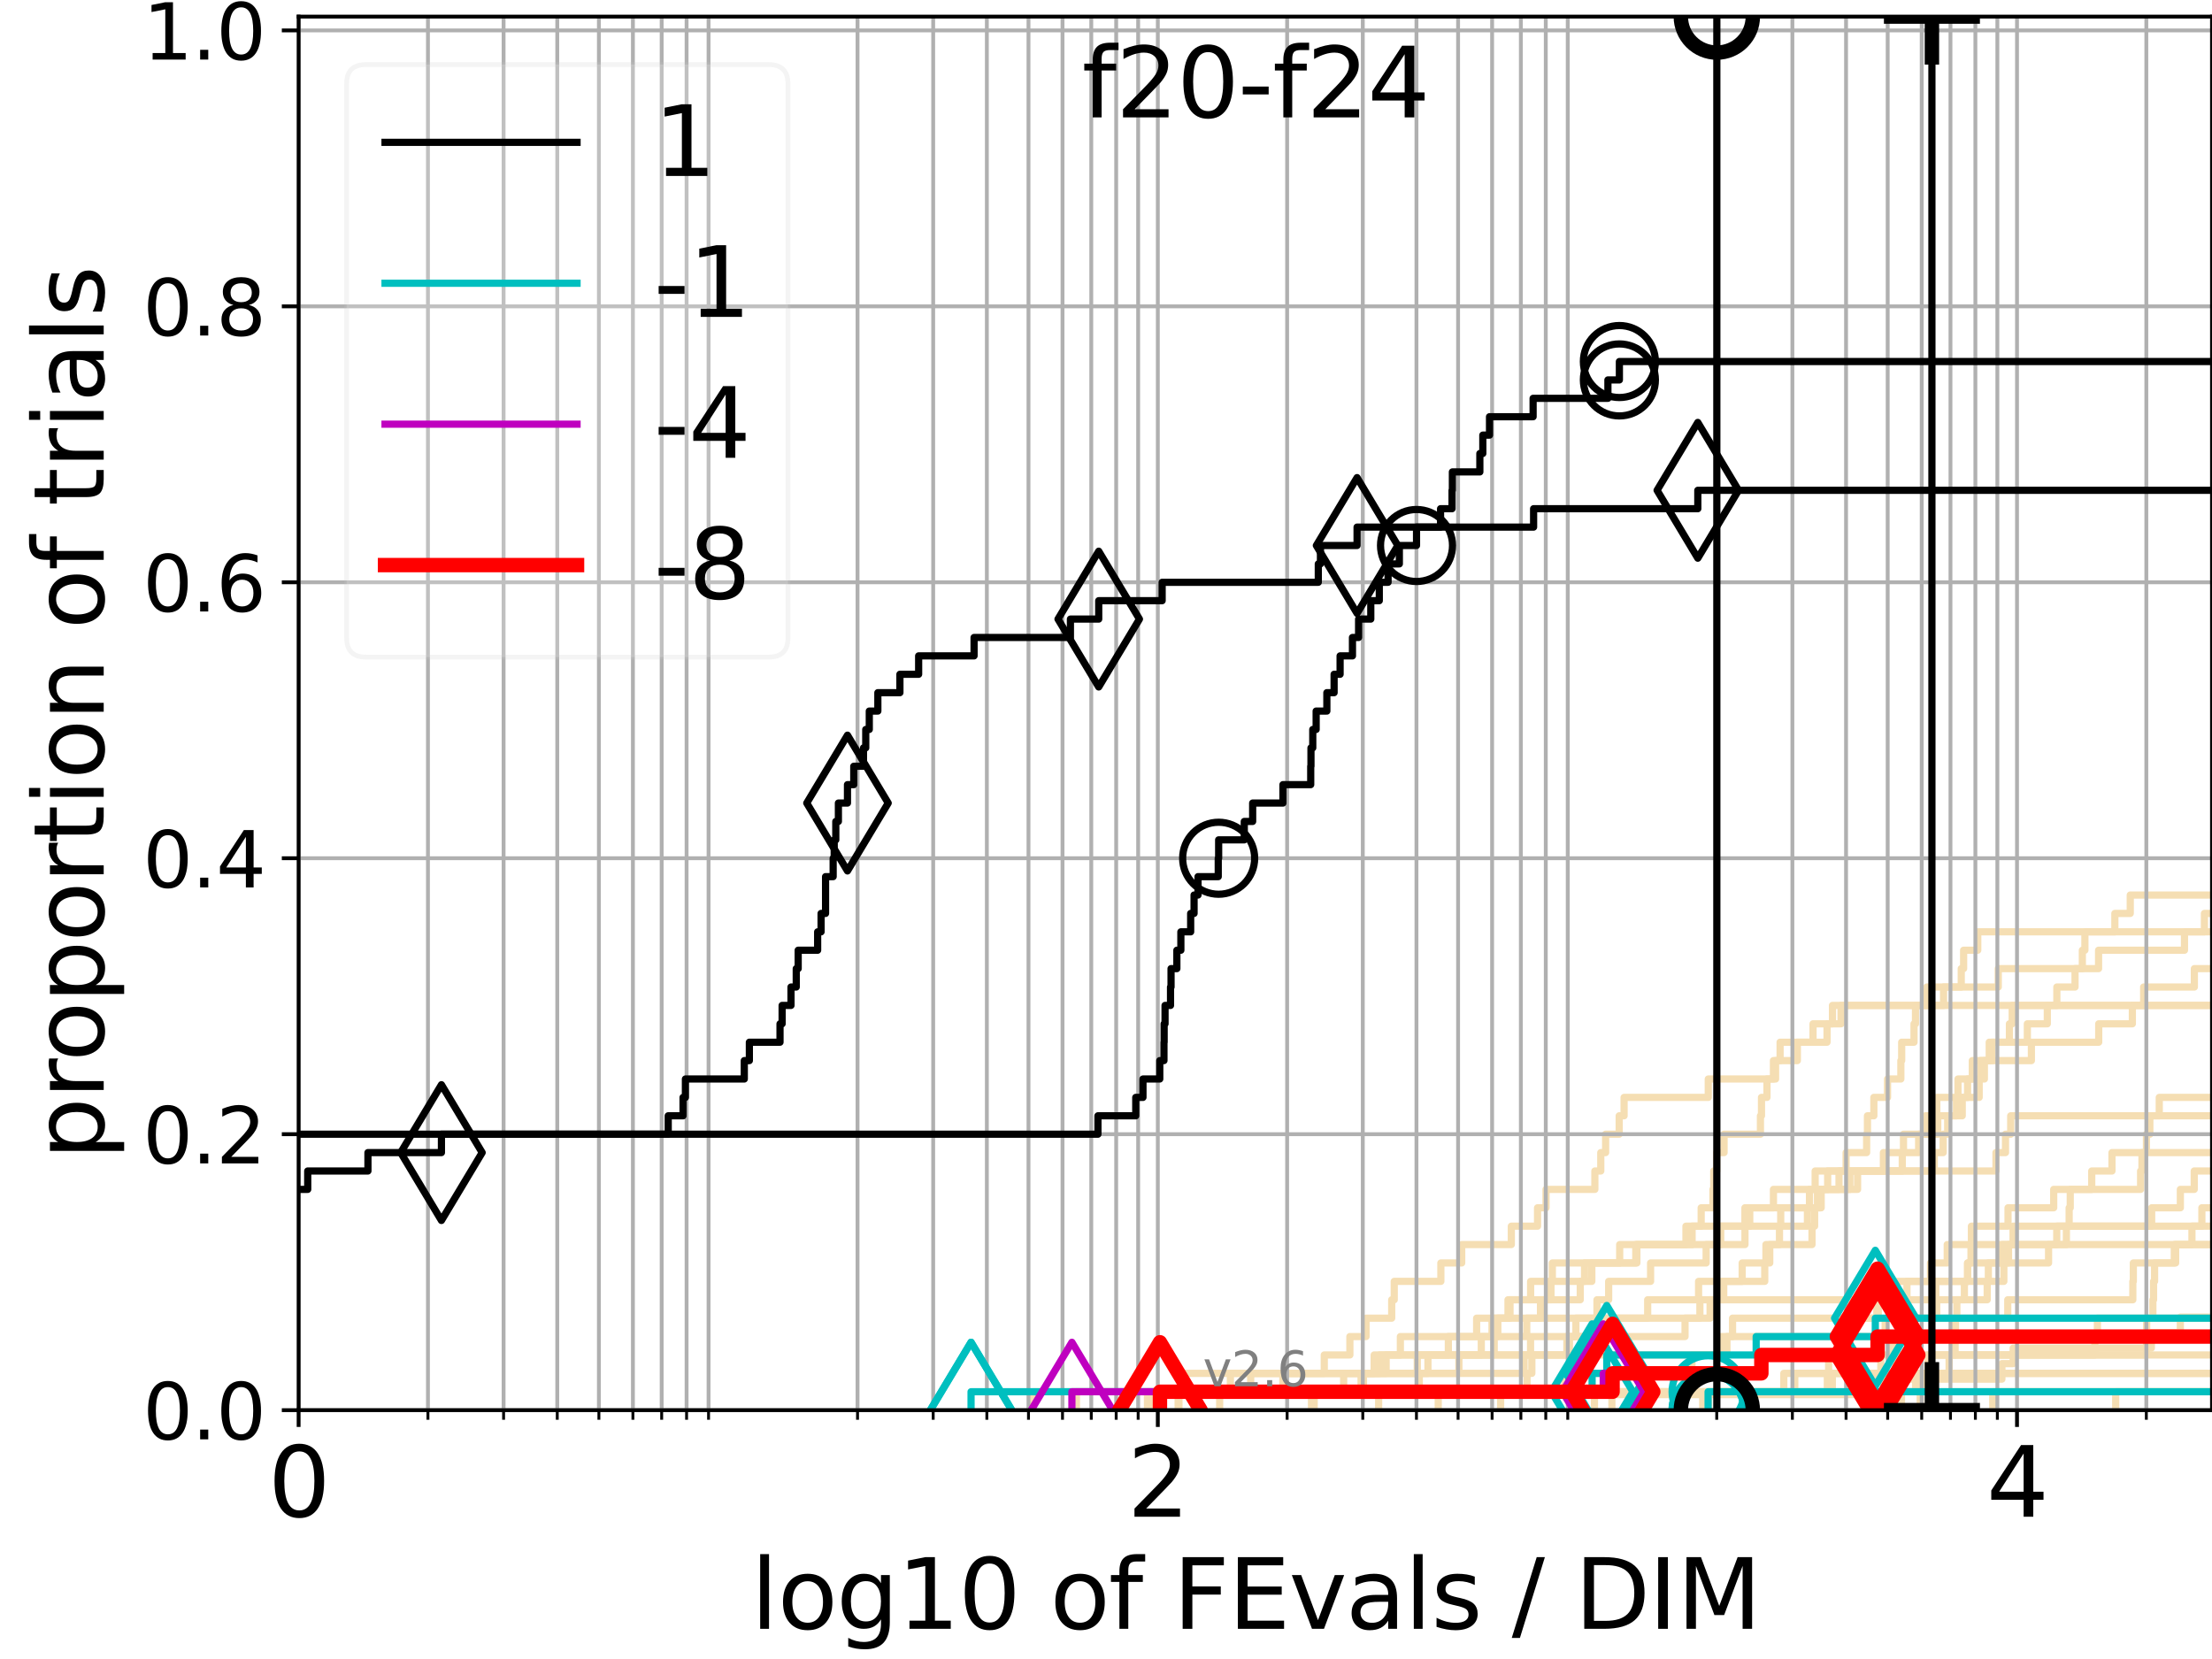 <?xml version="1.0" encoding="utf-8" standalone="no"?>
<!DOCTYPE svg PUBLIC "-//W3C//DTD SVG 1.1//EN"
  "http://www.w3.org/Graphics/SVG/1.1/DTD/svg11.dtd">
<svg height="345.6pt" version="1.1" viewBox="0 0 460.8 345.6" width="460.8pt" xmlns="http://www.w3.org/2000/svg" xmlns:xlink="http://www.w3.org/1999/xlink">
 <defs>
  <style type="text/css">*{stroke-linecap:butt;stroke-linejoin:round;}</style>
 </defs>
 <g id="figure_1">
  <g id="patch_1">
   <path d="M 0 345.6 
L 460.8 345.6 
L 460.8 0 
L 0 0 
z
" style="fill:#ffffff;"/>
  </g>
  <g id="axes_1">
   <g id="patch_2">
    <path d="M 62.208 293.76 
L 460.8 293.76 
L 460.8 3.456 
L 62.208 3.456 
z
" style="fill:#ffffff;"/>
   </g>
   <g id="line2d_1"/>
   <g id="line2d_2"/>
   <g id="line2d_3">
    <path clip-path="url(#p3407bf1119)" d="M 240.17 293.76 
L 240.17 289.928 
L 279.906 289.928 
L 279.906 286.095 
L 297.467 286.095 
L 297.467 282.263 
L 326.413 282.263 
L 326.413 278.43 
L 332.29 278.43 
L 332.29 274.598 
L 332.68 274.598 
L 332.68 270.766 
L 335.114 270.766 
L 335.114 266.933 
L 343.848 266.933 
L 343.848 263.101 
L 355.422 263.101 
L 355.422 259.268 
L 363.509 259.268 
L 363.509 255.436 
L 364.507 255.436 
L 364.507 251.604 
L 369.442 251.604 
L 369.442 247.771 
L 383.099 247.771 
L 383.099 243.939 
L 415.795 243.939 
L 415.795 240.106 
L 417.783 240.106 
L 417.783 236.274 
L 418.866 236.274 
L 418.866 232.442 
L 418.866 232.442 
L 418.866 232.442 
L 460.8 232.442 
" style="fill:none;stroke:#f5deb3;stroke-linecap:square;stroke-width:1.5;"/>
   </g>
   <g id="line2d_4">
    <path clip-path="url(#p3407bf1119)" d="M 273.769 293.76 
L 273.769 289.928 
L 283.535 289.928 
L 283.535 286.095 
L 288.758 286.095 
L 288.758 282.263 
L 308.58 282.263 
L 308.58 278.43 
L 312.026 278.43 
L 312.026 274.598 
L 356.24 274.598 
L 356.24 270.766 
L 359.084 270.766 
L 359.084 266.933 
L 362.926 266.933 
L 362.926 263.101 
L 368.67 263.101 
L 368.67 259.268 
L 370.698 259.268 
L 370.698 255.436 
L 376.521 255.436 
L 376.521 251.604 
L 379.257 251.604 
L 379.257 247.771 
L 380.737 247.771 
L 380.737 243.939 
L 384.578 243.939 
L 384.578 240.106 
L 388.853 240.106 
L 388.853 236.274 
L 389.023 236.274 
L 389.023 232.442 
L 390.36 232.442 
L 390.36 228.609 
L 393.21 228.609 
L 393.21 224.777 
L 395.983 224.777 
L 395.983 220.944 
L 396.155 220.944 
L 396.155 217.112 
L 398.727 217.112 
L 398.727 213.28 
L 399.031 213.28 
L 399.031 209.447 
L 404.881 209.447 
L 404.881 205.615 
L 408.565 205.615 
L 408.565 201.782 
L 409.057 201.782 
L 409.057 197.95 
L 412.004 197.95 
L 412.004 194.118 
L 412.004 194.118 
L 412.004 194.118 
L 460.8 194.118 
" style="fill:none;stroke:#f5deb3;stroke-linecap:square;stroke-width:1.5;"/>
   </g>
   <g id="line2d_5"/>
   <g id="line2d_6"/>
   <g id="line2d_7">
    <path clip-path="url(#p3407bf1119)" d="M 245.599 293.76 
L 245.599 289.928 
L 318.108 289.928 
L 318.108 286.095 
L 319.113 286.095 
L 319.113 282.263 
L 358.566 282.263 
L 358.566 278.43 
L 360.921 278.43 
L 360.921 274.598 
L 390.974 274.598 
L 390.974 270.766 
L 397.251 270.766 
L 397.251 266.933 
L 402.158 266.933 
L 402.158 263.101 
L 405.642 263.101 
L 405.642 259.268 
L 428.457 259.268 
L 428.457 255.436 
L 448.229 255.436 
L 448.229 251.604 
L 454.209 251.604 
L 454.209 247.771 
L 457.101 247.771 
L 457.101 243.939 
L 461.8 243.939 
" style="fill:none;stroke:#f5deb3;stroke-linecap:square;stroke-width:1.5;"/>
   </g>
   <g id="line2d_8"/>
   <g id="line2d_9">
    <path clip-path="url(#p3407bf1119)" d="M 245.425 293.76 
L 245.425 289.928 
L 246.677 289.928 
L 246.677 286.095 
L 295.244 286.095 
L 295.244 282.263 
L 326.943 282.263 
L 326.943 278.43 
L 351.023 278.43 
L 351.023 274.598 
L 354.118 274.598 
L 354.118 270.766 
L 392.395 270.766 
L 392.395 266.933 
L 409.882 266.933 
L 409.882 263.101 
L 426.754 263.101 
L 426.754 259.268 
L 430.466 259.268 
L 430.466 255.436 
L 431.041 255.436 
L 431.041 251.604 
L 431.27 251.604 
L 431.27 247.771 
L 445.925 247.771 
L 445.925 243.939 
L 446.213 243.939 
L 446.213 240.106 
L 447.145 240.106 
L 447.145 236.274 
L 447.853 236.274 
L 447.853 232.442 
L 449.812 232.442 
L 449.812 228.609 
L 461.592 228.609 
L 461.592 224.777 
L 461.8 224.777 
" style="fill:none;stroke:#f5deb3;stroke-linecap:square;stroke-width:1.5;"/>
   </g>
   <g id="line2d_10">
    <path clip-path="url(#p3407bf1119)" d="M 440.738 293.76 
L 440.738 289.928 
L 461.8 289.928 
" style="fill:none;stroke:#f5deb3;stroke-linecap:square;stroke-width:1.5;"/>
   </g>
   <g id="line2d_11">
    <path clip-path="url(#p3407bf1119)" d="M 273.21 293.76 
L 273.21 289.928 
L 295.663 289.928 
L 295.663 286.095 
L 317.493 286.095 
L 317.493 282.263 
L 318.842 282.263 
L 318.842 278.43 
L 328.286 278.43 
L 328.286 274.598 
L 343.241 274.598 
L 343.241 270.766 
L 353.844 270.766 
L 353.844 266.933 
L 367.629 266.933 
L 367.629 263.101 
L 367.879 263.101 
L 367.879 259.268 
L 377.474 259.268 
L 377.474 255.436 
L 378.019 255.436 
L 378.019 251.604 
L 378.616 251.604 
L 378.616 247.771 
L 385.365 247.771 
L 385.365 243.939 
L 396.278 243.939 
L 396.278 240.106 
L 399.686 240.106 
L 399.686 236.274 
L 401.12 236.274 
L 401.12 232.442 
L 403.474 232.442 
L 403.474 228.609 
L 412.298 228.609 
L 412.298 224.777 
L 413.383 224.777 
L 413.383 220.944 
L 414.954 220.944 
L 414.954 217.112 
L 422.333 217.112 
L 422.333 213.28 
L 426.49 213.28 
L 426.49 209.447 
L 428.48 209.447 
L 428.48 205.615 
L 432.269 205.615 
L 432.269 201.782 
L 437.171 201.782 
L 437.171 197.95 
L 455.07 197.95 
L 455.07 194.118 
L 459.221 194.118 
L 459.221 190.285 
L 461.8 190.285 
" style="fill:none;stroke:#f5deb3;stroke-linecap:square;stroke-width:1.5;"/>
   </g>
   <g id="line2d_12">
    <path clip-path="url(#p3407bf1119)" d="M 287.195 293.76 
L 287.195 289.928 
L 373.885 289.928 
L 373.885 286.095 
L 373.885 286.095 
L 373.885 286.095 
L 460.8 286.095 
" style="fill:none;stroke:#f5deb3;stroke-linecap:square;stroke-width:1.5;"/>
   </g>
   <g id="line2d_13"/>
   <g id="line2d_14">
    <path clip-path="url(#p3407bf1119)" d="M 224.241 293.76 
L 224.241 289.928 
L 256.313 289.928 
L 256.313 286.095 
L 286.268 286.095 
L 286.268 282.263 
L 301.717 282.263 
L 301.717 278.43 
L 310.811 278.43 
L 310.811 274.598 
L 314.144 274.598 
L 314.144 270.766 
L 318.855 270.766 
L 318.855 266.933 
L 331.607 266.933 
L 331.607 263.101 
L 340.765 263.101 
L 340.765 259.268 
L 352.494 259.268 
L 352.494 255.436 
L 363.499 255.436 
L 363.499 251.604 
L 379.382 251.604 
L 379.382 247.771 
L 386.968 247.771 
L 386.968 243.939 
L 402.945 243.939 
L 402.945 240.106 
L 404.799 240.106 
L 404.799 236.274 
L 405.741 236.274 
L 405.741 232.442 
L 408.768 232.442 
L 408.768 228.609 
L 409.882 228.609 
L 409.882 224.777 
L 410.869 224.777 
L 410.869 220.944 
L 414.394 220.944 
L 414.394 217.112 
L 418.599 217.112 
L 418.599 213.28 
L 419.181 213.28 
L 419.181 209.447 
L 419.181 209.447 
L 419.181 209.447 
L 460.8 209.447 
" style="fill:none;stroke:#f5deb3;stroke-linecap:square;stroke-width:1.5;"/>
   </g>
   <g id="line2d_15"/>
   <g id="line2d_16">
    <path clip-path="url(#p3407bf1119)" d="M 335.788 293.76 
L 335.788 289.928 
L 371.598 289.928 
L 371.598 286.095 
L 380.936 286.095 
L 380.936 282.263 
L 383.14 282.263 
L 383.14 278.43 
L 392.714 278.43 
L 392.714 274.598 
L 418.254 274.598 
L 418.254 270.766 
L 444.306 270.766 
L 444.306 266.933 
L 444.411 266.933 
L 444.411 263.101 
L 452.949 263.101 
L 452.949 259.268 
L 461.8 259.268 
" style="fill:none;stroke:#f5deb3;stroke-linecap:square;stroke-width:1.5;"/>
   </g>
   <g id="line2d_17"/>
   <g id="line2d_18">
    <path clip-path="url(#p3407bf1119)" d="M 215.29 293.76 
L 215.29 289.928 
L 267.24 289.928 
L 267.24 286.095 
L 275.871 286.095 
L 275.871 282.263 
L 281.205 282.263 
L 281.205 278.43 
L 284.574 278.43 
L 284.574 274.598 
L 289.918 274.598 
L 289.918 270.766 
L 290.447 270.766 
L 290.447 266.933 
L 300.158 266.933 
L 300.158 263.101 
L 304.502 263.101 
L 304.502 259.268 
L 314.837 259.268 
L 314.837 255.436 
L 320.299 255.436 
L 320.299 251.604 
L 322.065 251.604 
L 322.065 247.771 
L 332.24 247.771 
L 332.24 243.939 
L 333.473 243.939 
L 333.473 240.106 
L 334.482 240.106 
L 334.482 236.274 
L 337.307 236.274 
L 337.307 232.442 
L 338.328 232.442 
L 338.328 228.609 
L 355.863 228.609 
L 355.863 224.777 
L 369.886 224.777 
L 369.886 220.944 
L 370.825 220.944 
L 370.825 217.112 
L 380.605 217.112 
L 380.605 213.28 
L 381.736 213.28 
L 381.736 209.447 
L 381.736 209.447 
L 381.736 209.447 
L 460.8 209.447 
" style="fill:none;stroke:#f5deb3;stroke-linecap:square;stroke-width:1.5;"/>
   </g>
   <g id="line2d_19">
    <path clip-path="url(#p3407bf1119)" d="M 394.195 293.76 
L 394.195 289.928 
L 399.052 289.928 
L 399.052 286.095 
L 402.348 286.095 
L 402.348 282.263 
L 407.283 282.263 
L 407.283 278.43 
L 407.367 278.43 
L 407.367 274.598 
L 407.649 274.598 
L 407.649 270.766 
L 409.219 270.766 
L 409.219 266.933 
L 409.899 266.933 
L 409.899 263.101 
L 410.595 263.101 
L 410.595 259.268 
L 410.683 259.268 
L 410.683 255.436 
L 418.307 255.436 
L 418.307 251.604 
L 427.824 251.604 
L 427.824 247.771 
L 435.748 247.771 
L 435.748 243.939 
L 439.964 243.939 
L 439.964 240.106 
L 461.8 240.106 
" style="fill:none;stroke:#f5deb3;stroke-linecap:square;stroke-width:1.5;"/>
   </g>
   <g id="line2d_20">
    <path clip-path="url(#p3407bf1119)" d="M 254.077 293.76 
L 254.077 289.928 
L 260.54 289.928 
L 260.54 286.095 
L 303.918 286.095 
L 303.918 282.263 
L 311.268 282.263 
L 311.268 278.43 
L 318.052 278.43 
L 318.052 274.598 
L 320.911 274.598 
L 320.911 270.766 
L 323.095 270.766 
L 323.095 266.933 
L 323.384 266.933 
L 323.384 263.101 
L 337.412 263.101 
L 337.412 259.268 
L 351.217 259.268 
L 351.217 255.436 
L 354.386 255.436 
L 354.386 251.604 
L 356.832 251.604 
L 356.832 247.771 
L 357.004 247.771 
L 357.004 243.939 
L 357.624 243.939 
L 357.624 240.106 
L 359.156 240.106 
L 359.156 236.274 
L 366.73 236.274 
L 366.73 232.442 
L 366.949 232.442 
L 366.949 228.609 
L 368.093 228.609 
L 368.093 224.777 
L 369.439 224.777 
L 369.439 220.944 
L 374.422 220.944 
L 374.422 217.112 
L 377.687 217.112 
L 377.687 213.28 
L 383.526 213.28 
L 383.526 209.447 
L 401.398 209.447 
L 401.398 205.615 
L 416.274 205.615 
L 416.274 201.782 
L 433.79 201.782 
L 433.79 197.95 
L 434.322 197.95 
L 434.322 194.118 
L 440.564 194.118 
L 440.564 190.285 
L 443.771 190.285 
L 443.771 186.453 
L 443.771 186.453 
L 443.771 186.453 
L 460.8 186.453 
" style="fill:none;stroke:#f5deb3;stroke-linecap:square;stroke-width:1.5;"/>
   </g>
   <g id="line2d_21">
    <path clip-path="url(#p3407bf1119)" d="M 415.126 293.76 
L 415.126 289.928 
L 415.126 289.928 
L 415.126 289.928 
L 460.8 289.928 
" style="fill:none;stroke:#f5deb3;stroke-linecap:square;stroke-width:1.5;"/>
   </g>
   <g id="line2d_22">
    <path clip-path="url(#p3407bf1119)" d="M 354.707 293.76 
L 354.707 289.928 
L 381.707 289.928 
L 381.707 286.095 
L 391.812 286.095 
L 391.812 282.263 
L 394.273 282.263 
L 394.273 278.43 
L 397.269 278.43 
L 397.269 274.598 
L 403.45 274.598 
L 403.45 270.766 
L 413.97 270.766 
L 413.97 266.933 
L 414.212 266.933 
L 414.212 263.101 
L 417.118 263.101 
L 417.118 259.268 
L 417.118 259.268 
L 417.118 259.268 
L 460.8 259.268 
" style="fill:none;stroke:#f5deb3;stroke-linecap:square;stroke-width:1.5;"/>
   </g>
   <g id="line2d_23">
    <path clip-path="url(#p3407bf1119)" d="M 332.157 293.76 
L 332.157 289.928 
L 332.157 289.928 
L 332.157 289.928 
L 460.8 289.928 
" style="fill:none;stroke:#f5deb3;stroke-linecap:square;stroke-width:1.5;"/>
   </g>
   <g id="line2d_24">
    <path clip-path="url(#p3407bf1119)" d="M 396.114 293.76 
L 396.114 289.928 
L 403.07 289.928 
L 403.07 286.095 
L 406.036 286.095 
L 406.036 282.263 
L 447.15 282.263 
L 447.15 278.43 
L 447.188 278.43 
L 447.188 274.598 
L 448.482 274.598 
L 448.482 270.766 
L 448.627 270.766 
L 448.627 266.933 
L 448.839 266.933 
L 448.839 263.101 
L 453.226 263.101 
L 453.226 259.268 
L 456.622 259.268 
L 456.622 255.436 
L 458.689 255.436 
L 458.689 251.604 
L 461.8 251.604 
" style="fill:none;stroke:#f5deb3;stroke-linecap:square;stroke-width:1.5;"/>
   </g>
   <g id="line2d_25">
    <path clip-path="url(#p3407bf1119)" d="M 400.023 293.76 
L 400.023 289.928 
L 400.479 289.928 
L 400.479 286.095 
L 401.64 286.095 
L 401.64 282.263 
L 401.64 282.263 
L 401.64 282.263 
L 460.8 282.263 
" style="fill:none;stroke:#f5deb3;stroke-linecap:square;stroke-width:1.5;"/>
   </g>
   <g id="line2d_26">
    <path clip-path="url(#p3407bf1119)" d="M 312.606 293.76 
L 312.606 290.53 
L 389.428 290.53 
L 389.428 287.301 
L 417.034 287.301 
L 417.034 284.071 
L 419.378 284.071 
L 419.378 280.842 
L 448.161 280.842 
L 448.161 277.612 
L 454.203 277.612 
L 454.203 274.383 
L 454.203 274.383 
L 454.203 274.383 
L 460.8 274.383 
" style="fill:none;stroke:#f5deb3;stroke-linecap:square;stroke-width:1.5;"/>
   </g>
   <g id="line2d_27">
    <path clip-path="url(#p3407bf1119)" d="M 239.037 293.76 
L 239.037 289.928 
L 284.035 289.928 
L 284.035 286.095 
L 287.403 286.095 
L 287.403 282.263 
L 291.723 282.263 
L 291.723 278.43 
L 307.61 278.43 
L 307.61 274.598 
L 314.564 274.598 
L 314.564 270.766 
L 329.196 270.766 
L 329.196 266.933 
L 330.086 266.933 
L 330.086 263.101 
L 340.99 263.101 
L 340.99 259.268 
L 358.452 259.268 
L 358.452 255.436 
L 370.957 255.436 
L 370.957 251.604 
L 376.948 251.604 
L 376.948 247.771 
L 378.13 247.771 
L 378.13 243.939 
L 392.349 243.939 
L 392.349 240.106 
L 396.531 240.106 
L 396.531 236.274 
L 403.67 236.274 
L 403.67 232.442 
L 407.566 232.442 
L 407.566 228.609 
L 407.882 228.609 
L 407.882 224.777 
L 412.594 224.777 
L 412.594 220.944 
L 423.177 220.944 
L 423.177 217.112 
L 437.201 217.112 
L 437.201 213.28 
L 444.207 213.28 
L 444.207 209.447 
L 446.562 209.447 
L 446.562 205.615 
L 457.126 205.615 
L 457.126 201.782 
L 457.126 201.782 
L 457.126 201.782 
L 460.8 201.782 
" style="fill:none;stroke:#f5deb3;stroke-linecap:square;stroke-width:1.5;"/>
   </g>
   <g id="line2d_28">
    <path clip-path="url(#p3407bf1119)" d="M 392.184 293.76 
L 392.184 289.928 
L 392.381 289.928 
L 392.381 286.095 
L 394.922 286.095 
L 394.922 282.263 
L 436.398 282.263 
L 436.398 278.43 
L 436.926 278.43 
L 436.926 274.598 
L 461.8 274.598 
" style="fill:none;stroke:#f5deb3;stroke-linecap:square;stroke-width:1.5;"/>
   </g>
   <g id="line2d_29">
    <path clip-path="url(#p3407bf1119)" d="M 355.949 293.76 
L 355.949 289.928 
L 380.665 289.928 
L 380.665 286.095 
L 380.665 286.095 
L 380.665 286.095 
L 460.8 286.095 
" style="fill:none;stroke:#f5deb3;stroke-linecap:square;stroke-width:1.5;"/>
   </g>
   <g id="line2d_30">
    <path clip-path="url(#p3407bf1119)" d="M 299.609 293.76 
L 299.609 289.928 
L 325.996 289.928 
L 325.996 286.095 
L 352.466 286.095 
L 352.466 282.263 
L 359.755 282.263 
L 359.755 278.43 
L 383.449 278.43 
L 383.449 274.598 
L 391.279 274.598 
L 391.279 270.766 
L 403.261 270.766 
L 403.261 266.933 
L 417.44 266.933 
L 417.44 263.101 
L 418.416 263.101 
L 418.416 259.268 
L 419.355 259.268 
L 419.355 255.436 
L 419.355 255.436 
L 419.355 255.436 
L 460.8 255.436 
" style="fill:none;stroke:#f5deb3;stroke-linecap:square;stroke-width:1.5;"/>
   </g>
   <g id="matplotlib.axis_1">
    <g id="xtick_1">
     <g id="line2d_31">
      <path clip-path="url(#p3407bf1119)" d="M 62.208 293.76 
L 62.208 3.456 
" style="fill:none;stroke:#b0b0b0;stroke-linecap:square;stroke-width:0.8;"/>
     </g>
     <g id="line2d_32">
      <defs>
       <path d="M 0 0 
L 0 3.5 
" id="m888f5ac0e1" style="stroke:#000000;stroke-width:0.8;"/>
      </defs>
      <g>
       <use style="stroke:#000000;stroke-width:0.8;" x="62.208" xlink:href="#m888f5ac0e1" y="293.76"/>
      </g>
     </g>
     <g id="text_1">
      <!-- 0 -->
      <g transform="translate(55.846 315.957)scale(0.2 -0.2)">
       <defs>
        <path d="M 2034 4250 
Q 1547 4250 1301 3770 
Q 1056 3291 1056 2328 
Q 1056 1369 1301 889 
Q 1547 409 2034 409 
Q 2525 409 2770 889 
Q 3016 1369 3016 2328 
Q 3016 3291 2770 3770 
Q 2525 4250 2034 4250 
z
M 2034 4750 
Q 2819 4750 3233 4129 
Q 3647 3509 3647 2328 
Q 3647 1150 3233 529 
Q 2819 -91 2034 -91 
Q 1250 -91 836 529 
Q 422 1150 422 2328 
Q 422 3509 836 4129 
Q 1250 4750 2034 4750 
z
" id="DejaVuSans-30" transform="scale(0.016)"/>
       </defs>
       <use xlink:href="#DejaVuSans-30"/>
      </g>
     </g>
    </g>
    <g id="xtick_2">
     <g id="line2d_33">
      <path clip-path="url(#p3407bf1119)" d="M 241.194 293.76 
L 241.194 3.456 
" style="fill:none;stroke:#b0b0b0;stroke-linecap:square;stroke-width:0.8;"/>
     </g>
     <g id="line2d_34">
      <g>
       <use style="stroke:#000000;stroke-width:0.8;" x="241.194" xlink:href="#m888f5ac0e1" y="293.76"/>
      </g>
     </g>
     <g id="text_2">
      <!-- 2 -->
      <g transform="translate(234.832 315.957)scale(0.2 -0.2)">
       <defs>
        <path d="M 1228 531 
L 3431 531 
L 3431 0 
L 469 0 
L 469 531 
Q 828 903 1448 1529 
Q 2069 2156 2228 2338 
Q 2531 2678 2651 2914 
Q 2772 3150 2772 3378 
Q 2772 3750 2511 3984 
Q 2250 4219 1831 4219 
Q 1534 4219 1204 4116 
Q 875 4013 500 3803 
L 500 4441 
Q 881 4594 1212 4672 
Q 1544 4750 1819 4750 
Q 2544 4750 2975 4387 
Q 3406 4025 3406 3419 
Q 3406 3131 3298 2873 
Q 3191 2616 2906 2266 
Q 2828 2175 2409 1742 
Q 1991 1309 1228 531 
z
" id="DejaVuSans-32" transform="scale(0.016)"/>
       </defs>
       <use xlink:href="#DejaVuSans-32"/>
      </g>
     </g>
    </g>
    <g id="xtick_3">
     <g id="line2d_35">
      <path clip-path="url(#p3407bf1119)" d="M 420.18 293.76 
L 420.18 3.456 
" style="fill:none;stroke:#b0b0b0;stroke-linecap:square;stroke-width:0.8;"/>
     </g>
     <g id="line2d_36">
      <g>
       <use style="stroke:#000000;stroke-width:0.8;" x="420.18" xlink:href="#m888f5ac0e1" y="293.76"/>
      </g>
     </g>
     <g id="text_3">
      <!-- 4 -->
      <g transform="translate(413.818 315.957)scale(0.2 -0.2)">
       <defs>
        <path d="M 2419 4116 
L 825 1625 
L 2419 1625 
L 2419 4116 
z
M 2253 4666 
L 3047 4666 
L 3047 1625 
L 3713 1625 
L 3713 1100 
L 3047 1100 
L 3047 0 
L 2419 0 
L 2419 1100 
L 313 1100 
L 313 1709 
L 2253 4666 
z
" id="DejaVuSans-34" transform="scale(0.016)"/>
       </defs>
       <use xlink:href="#DejaVuSans-34"/>
      </g>
     </g>
    </g>
    <g id="xtick_4">
     <g id="line2d_37">
      <path clip-path="url(#p3407bf1119)" d="M 89.148 293.76 
L 89.148 3.456 
" style="fill:none;stroke:#b0b0b0;stroke-linecap:square;stroke-width:0.8;"/>
     </g>
     <g id="line2d_38">
      <defs>
       <path d="M 0 0 
L 0 2 
" id="m6c1a79b6d7" style="stroke:#000000;stroke-width:0.6;"/>
      </defs>
      <g>
       <use style="stroke:#000000;stroke-width:0.6;" x="89.148" xlink:href="#m6c1a79b6d7" y="293.76"/>
      </g>
     </g>
    </g>
    <g id="xtick_5">
     <g id="line2d_39">
      <path clip-path="url(#p3407bf1119)" d="M 104.907 293.76 
L 104.907 3.456 
" style="fill:none;stroke:#b0b0b0;stroke-linecap:square;stroke-width:0.8;"/>
     </g>
     <g id="line2d_40">
      <g>
       <use style="stroke:#000000;stroke-width:0.6;" x="104.907" xlink:href="#m6c1a79b6d7" y="293.76"/>
      </g>
     </g>
    </g>
    <g id="xtick_6">
     <g id="line2d_41">
      <path clip-path="url(#p3407bf1119)" d="M 116.088 293.76 
L 116.088 3.456 
" style="fill:none;stroke:#b0b0b0;stroke-linecap:square;stroke-width:0.8;"/>
     </g>
     <g id="line2d_42">
      <g>
       <use style="stroke:#000000;stroke-width:0.6;" x="116.088" xlink:href="#m6c1a79b6d7" y="293.76"/>
      </g>
     </g>
    </g>
    <g id="xtick_7">
     <g id="line2d_43">
      <path clip-path="url(#p3407bf1119)" d="M 124.761 293.76 
L 124.761 3.456 
" style="fill:none;stroke:#b0b0b0;stroke-linecap:square;stroke-width:0.8;"/>
     </g>
     <g id="line2d_44">
      <g>
       <use style="stroke:#000000;stroke-width:0.6;" x="124.761" xlink:href="#m6c1a79b6d7" y="293.76"/>
      </g>
     </g>
    </g>
    <g id="xtick_8">
     <g id="line2d_45">
      <path clip-path="url(#p3407bf1119)" d="M 131.847 293.76 
L 131.847 3.456 
" style="fill:none;stroke:#b0b0b0;stroke-linecap:square;stroke-width:0.8;"/>
     </g>
     <g id="line2d_46">
      <g>
       <use style="stroke:#000000;stroke-width:0.6;" x="131.847" xlink:href="#m6c1a79b6d7" y="293.76"/>
      </g>
     </g>
    </g>
    <g id="xtick_9">
     <g id="line2d_47">
      <path clip-path="url(#p3407bf1119)" d="M 137.838 293.76 
L 137.838 3.456 
" style="fill:none;stroke:#b0b0b0;stroke-linecap:square;stroke-width:0.8;"/>
     </g>
     <g id="line2d_48">
      <g>
       <use style="stroke:#000000;stroke-width:0.6;" x="137.838" xlink:href="#m6c1a79b6d7" y="293.76"/>
      </g>
     </g>
    </g>
    <g id="xtick_10">
     <g id="line2d_49">
      <path clip-path="url(#p3407bf1119)" d="M 143.028 293.76 
L 143.028 3.456 
" style="fill:none;stroke:#b0b0b0;stroke-linecap:square;stroke-width:0.8;"/>
     </g>
     <g id="line2d_50">
      <g>
       <use style="stroke:#000000;stroke-width:0.6;" x="143.028" xlink:href="#m6c1a79b6d7" y="293.76"/>
      </g>
     </g>
    </g>
    <g id="xtick_11">
     <g id="line2d_51">
      <path clip-path="url(#p3407bf1119)" d="M 147.606 293.76 
L 147.606 3.456 
" style="fill:none;stroke:#b0b0b0;stroke-linecap:square;stroke-width:0.8;"/>
     </g>
     <g id="line2d_52">
      <g>
       <use style="stroke:#000000;stroke-width:0.6;" x="147.606" xlink:href="#m6c1a79b6d7" y="293.76"/>
      </g>
     </g>
    </g>
    <g id="xtick_12">
     <g id="line2d_53">
      <path clip-path="url(#p3407bf1119)" d="M 178.641 293.76 
L 178.641 3.456 
" style="fill:none;stroke:#b0b0b0;stroke-linecap:square;stroke-width:0.8;"/>
     </g>
     <g id="line2d_54">
      <g>
       <use style="stroke:#000000;stroke-width:0.6;" x="178.641" xlink:href="#m6c1a79b6d7" y="293.76"/>
      </g>
     </g>
    </g>
    <g id="xtick_13">
     <g id="line2d_55">
      <path clip-path="url(#p3407bf1119)" d="M 194.4 293.76 
L 194.4 3.456 
" style="fill:none;stroke:#b0b0b0;stroke-linecap:square;stroke-width:0.8;"/>
     </g>
     <g id="line2d_56">
      <g>
       <use style="stroke:#000000;stroke-width:0.6;" x="194.4" xlink:href="#m6c1a79b6d7" y="293.76"/>
      </g>
     </g>
    </g>
    <g id="xtick_14">
     <g id="line2d_57">
      <path clip-path="url(#p3407bf1119)" d="M 205.581 293.76 
L 205.581 3.456 
" style="fill:none;stroke:#b0b0b0;stroke-linecap:square;stroke-width:0.8;"/>
     </g>
     <g id="line2d_58">
      <g>
       <use style="stroke:#000000;stroke-width:0.6;" x="205.581" xlink:href="#m6c1a79b6d7" y="293.76"/>
      </g>
     </g>
    </g>
    <g id="xtick_15">
     <g id="line2d_59">
      <path clip-path="url(#p3407bf1119)" d="M 214.254 293.76 
L 214.254 3.456 
" style="fill:none;stroke:#b0b0b0;stroke-linecap:square;stroke-width:0.8;"/>
     </g>
     <g id="line2d_60">
      <g>
       <use style="stroke:#000000;stroke-width:0.6;" x="214.254" xlink:href="#m6c1a79b6d7" y="293.76"/>
      </g>
     </g>
    </g>
    <g id="xtick_16">
     <g id="line2d_61">
      <path clip-path="url(#p3407bf1119)" d="M 221.34 293.76 
L 221.34 3.456 
" style="fill:none;stroke:#b0b0b0;stroke-linecap:square;stroke-width:0.8;"/>
     </g>
     <g id="line2d_62">
      <g>
       <use style="stroke:#000000;stroke-width:0.6;" x="221.34" xlink:href="#m6c1a79b6d7" y="293.76"/>
      </g>
     </g>
    </g>
    <g id="xtick_17">
     <g id="line2d_63">
      <path clip-path="url(#p3407bf1119)" d="M 227.331 293.76 
L 227.331 3.456 
" style="fill:none;stroke:#b0b0b0;stroke-linecap:square;stroke-width:0.8;"/>
     </g>
     <g id="line2d_64">
      <g>
       <use style="stroke:#000000;stroke-width:0.6;" x="227.331" xlink:href="#m6c1a79b6d7" y="293.76"/>
      </g>
     </g>
    </g>
    <g id="xtick_18">
     <g id="line2d_65">
      <path clip-path="url(#p3407bf1119)" d="M 232.521 293.76 
L 232.521 3.456 
" style="fill:none;stroke:#b0b0b0;stroke-linecap:square;stroke-width:0.8;"/>
     </g>
     <g id="line2d_66">
      <g>
       <use style="stroke:#000000;stroke-width:0.6;" x="232.521" xlink:href="#m6c1a79b6d7" y="293.76"/>
      </g>
     </g>
    </g>
    <g id="xtick_19">
     <g id="line2d_67">
      <path clip-path="url(#p3407bf1119)" d="M 237.099 293.76 
L 237.099 3.456 
" style="fill:none;stroke:#b0b0b0;stroke-linecap:square;stroke-width:0.8;"/>
     </g>
     <g id="line2d_68">
      <g>
       <use style="stroke:#000000;stroke-width:0.6;" x="237.099" xlink:href="#m6c1a79b6d7" y="293.76"/>
      </g>
     </g>
    </g>
    <g id="xtick_20">
     <g id="line2d_69">
      <path clip-path="url(#p3407bf1119)" d="M 268.134 293.76 
L 268.134 3.456 
" style="fill:none;stroke:#b0b0b0;stroke-linecap:square;stroke-width:0.8;"/>
     </g>
     <g id="line2d_70">
      <g>
       <use style="stroke:#000000;stroke-width:0.6;" x="268.134" xlink:href="#m6c1a79b6d7" y="293.76"/>
      </g>
     </g>
    </g>
    <g id="xtick_21">
     <g id="line2d_71">
      <path clip-path="url(#p3407bf1119)" d="M 283.893 293.76 
L 283.893 3.456 
" style="fill:none;stroke:#b0b0b0;stroke-linecap:square;stroke-width:0.8;"/>
     </g>
     <g id="line2d_72">
      <g>
       <use style="stroke:#000000;stroke-width:0.6;" x="283.893" xlink:href="#m6c1a79b6d7" y="293.76"/>
      </g>
     </g>
    </g>
    <g id="xtick_22">
     <g id="line2d_73">
      <path clip-path="url(#p3407bf1119)" d="M 295.074 293.76 
L 295.074 3.456 
" style="fill:none;stroke:#b0b0b0;stroke-linecap:square;stroke-width:0.8;"/>
     </g>
     <g id="line2d_74">
      <g>
       <use style="stroke:#000000;stroke-width:0.6;" x="295.074" xlink:href="#m6c1a79b6d7" y="293.76"/>
      </g>
     </g>
    </g>
    <g id="xtick_23">
     <g id="line2d_75">
      <path clip-path="url(#p3407bf1119)" d="M 303.747 293.76 
L 303.747 3.456 
" style="fill:none;stroke:#b0b0b0;stroke-linecap:square;stroke-width:0.8;"/>
     </g>
     <g id="line2d_76">
      <g>
       <use style="stroke:#000000;stroke-width:0.6;" x="303.747" xlink:href="#m6c1a79b6d7" y="293.76"/>
      </g>
     </g>
    </g>
    <g id="xtick_24">
     <g id="line2d_77">
      <path clip-path="url(#p3407bf1119)" d="M 310.833 293.76 
L 310.833 3.456 
" style="fill:none;stroke:#b0b0b0;stroke-linecap:square;stroke-width:0.8;"/>
     </g>
     <g id="line2d_78">
      <g>
       <use style="stroke:#000000;stroke-width:0.6;" x="310.833" xlink:href="#m6c1a79b6d7" y="293.76"/>
      </g>
     </g>
    </g>
    <g id="xtick_25">
     <g id="line2d_79">
      <path clip-path="url(#p3407bf1119)" d="M 316.825 293.76 
L 316.825 3.456 
" style="fill:none;stroke:#b0b0b0;stroke-linecap:square;stroke-width:0.8;"/>
     </g>
     <g id="line2d_80">
      <g>
       <use style="stroke:#000000;stroke-width:0.6;" x="316.825" xlink:href="#m6c1a79b6d7" y="293.76"/>
      </g>
     </g>
    </g>
    <g id="xtick_26">
     <g id="line2d_81">
      <path clip-path="url(#p3407bf1119)" d="M 322.014 293.76 
L 322.014 3.456 
" style="fill:none;stroke:#b0b0b0;stroke-linecap:square;stroke-width:0.8;"/>
     </g>
     <g id="line2d_82">
      <g>
       <use style="stroke:#000000;stroke-width:0.6;" x="322.014" xlink:href="#m6c1a79b6d7" y="293.76"/>
      </g>
     </g>
    </g>
    <g id="xtick_27">
     <g id="line2d_83">
      <path clip-path="url(#p3407bf1119)" d="M 326.592 293.76 
L 326.592 3.456 
" style="fill:none;stroke:#b0b0b0;stroke-linecap:square;stroke-width:0.8;"/>
     </g>
     <g id="line2d_84">
      <g>
       <use style="stroke:#000000;stroke-width:0.6;" x="326.592" xlink:href="#m6c1a79b6d7" y="293.76"/>
      </g>
     </g>
    </g>
    <g id="xtick_28">
     <g id="line2d_85">
      <path clip-path="url(#p3407bf1119)" d="M 357.627 293.76 
L 357.627 3.456 
" style="fill:none;stroke:#b0b0b0;stroke-linecap:square;stroke-width:0.8;"/>
     </g>
     <g id="line2d_86">
      <g>
       <use style="stroke:#000000;stroke-width:0.6;" x="357.627" xlink:href="#m6c1a79b6d7" y="293.76"/>
      </g>
     </g>
    </g>
    <g id="xtick_29">
     <g id="line2d_87">
      <path clip-path="url(#p3407bf1119)" d="M 373.386 293.76 
L 373.386 3.456 
" style="fill:none;stroke:#b0b0b0;stroke-linecap:square;stroke-width:0.8;"/>
     </g>
     <g id="line2d_88">
      <g>
       <use style="stroke:#000000;stroke-width:0.6;" x="373.386" xlink:href="#m6c1a79b6d7" y="293.76"/>
      </g>
     </g>
    </g>
    <g id="xtick_30">
     <g id="line2d_89">
      <path clip-path="url(#p3407bf1119)" d="M 384.567 293.76 
L 384.567 3.456 
" style="fill:none;stroke:#b0b0b0;stroke-linecap:square;stroke-width:0.8;"/>
     </g>
     <g id="line2d_90">
      <g>
       <use style="stroke:#000000;stroke-width:0.6;" x="384.567" xlink:href="#m6c1a79b6d7" y="293.76"/>
      </g>
     </g>
    </g>
    <g id="xtick_31">
     <g id="line2d_91">
      <path clip-path="url(#p3407bf1119)" d="M 393.24 293.76 
L 393.24 3.456 
" style="fill:none;stroke:#b0b0b0;stroke-linecap:square;stroke-width:0.8;"/>
     </g>
     <g id="line2d_92">
      <g>
       <use style="stroke:#000000;stroke-width:0.6;" x="393.24" xlink:href="#m6c1a79b6d7" y="293.76"/>
      </g>
     </g>
    </g>
    <g id="xtick_32">
     <g id="line2d_93">
      <path clip-path="url(#p3407bf1119)" d="M 400.326 293.76 
L 400.326 3.456 
" style="fill:none;stroke:#b0b0b0;stroke-linecap:square;stroke-width:0.8;"/>
     </g>
     <g id="line2d_94">
      <g>
       <use style="stroke:#000000;stroke-width:0.6;" x="400.326" xlink:href="#m6c1a79b6d7" y="293.76"/>
      </g>
     </g>
    </g>
    <g id="xtick_33">
     <g id="line2d_95">
      <path clip-path="url(#p3407bf1119)" d="M 406.318 293.76 
L 406.318 3.456 
" style="fill:none;stroke:#b0b0b0;stroke-linecap:square;stroke-width:0.8;"/>
     </g>
     <g id="line2d_96">
      <g>
       <use style="stroke:#000000;stroke-width:0.6;" x="406.318" xlink:href="#m6c1a79b6d7" y="293.76"/>
      </g>
     </g>
    </g>
    <g id="xtick_34">
     <g id="line2d_97">
      <path clip-path="url(#p3407bf1119)" d="M 411.508 293.76 
L 411.508 3.456 
" style="fill:none;stroke:#b0b0b0;stroke-linecap:square;stroke-width:0.8;"/>
     </g>
     <g id="line2d_98">
      <g>
       <use style="stroke:#000000;stroke-width:0.6;" x="411.508" xlink:href="#m6c1a79b6d7" y="293.76"/>
      </g>
     </g>
    </g>
    <g id="xtick_35">
     <g id="line2d_99">
      <path clip-path="url(#p3407bf1119)" d="M 416.085 293.76 
L 416.085 3.456 
" style="fill:none;stroke:#b0b0b0;stroke-linecap:square;stroke-width:0.8;"/>
     </g>
     <g id="line2d_100">
      <g>
       <use style="stroke:#000000;stroke-width:0.6;" x="416.085" xlink:href="#m6c1a79b6d7" y="293.76"/>
      </g>
     </g>
    </g>
    <g id="xtick_36">
     <g id="line2d_101">
      <path clip-path="url(#p3407bf1119)" d="M 447.12 293.76 
L 447.12 3.456 
" style="fill:none;stroke:#b0b0b0;stroke-linecap:square;stroke-width:0.8;"/>
     </g>
     <g id="line2d_102">
      <g>
       <use style="stroke:#000000;stroke-width:0.6;" x="447.12" xlink:href="#m6c1a79b6d7" y="293.76"/>
      </g>
     </g>
    </g>
    <g id="text_4">
     <!-- log10 of FEvals / DIM -->
     <g transform="translate(156.431 339.313)scale(0.2 -0.2)">
      <defs>
       <path d="M 603 4863 
L 1178 4863 
L 1178 0 
L 603 0 
L 603 4863 
z
" id="DejaVuSans-6c" transform="scale(0.016)"/>
       <path d="M 1959 3097 
Q 1497 3097 1228 2736 
Q 959 2375 959 1747 
Q 959 1119 1226 758 
Q 1494 397 1959 397 
Q 2419 397 2687 759 
Q 2956 1122 2956 1747 
Q 2956 2369 2687 2733 
Q 2419 3097 1959 3097 
z
M 1959 3584 
Q 2709 3584 3137 3096 
Q 3566 2609 3566 1747 
Q 3566 888 3137 398 
Q 2709 -91 1959 -91 
Q 1206 -91 779 398 
Q 353 888 353 1747 
Q 353 2609 779 3096 
Q 1206 3584 1959 3584 
z
" id="DejaVuSans-6f" transform="scale(0.016)"/>
       <path d="M 2906 1791 
Q 2906 2416 2648 2759 
Q 2391 3103 1925 3103 
Q 1463 3103 1205 2759 
Q 947 2416 947 1791 
Q 947 1169 1205 825 
Q 1463 481 1925 481 
Q 2391 481 2648 825 
Q 2906 1169 2906 1791 
z
M 3481 434 
Q 3481 -459 3084 -895 
Q 2688 -1331 1869 -1331 
Q 1566 -1331 1297 -1286 
Q 1028 -1241 775 -1147 
L 775 -588 
Q 1028 -725 1275 -790 
Q 1522 -856 1778 -856 
Q 2344 -856 2625 -561 
Q 2906 -266 2906 331 
L 2906 616 
Q 2728 306 2450 153 
Q 2172 0 1784 0 
Q 1141 0 747 490 
Q 353 981 353 1791 
Q 353 2603 747 3093 
Q 1141 3584 1784 3584 
Q 2172 3584 2450 3431 
Q 2728 3278 2906 2969 
L 2906 3500 
L 3481 3500 
L 3481 434 
z
" id="DejaVuSans-67" transform="scale(0.016)"/>
       <path d="M 794 531 
L 1825 531 
L 1825 4091 
L 703 3866 
L 703 4441 
L 1819 4666 
L 2450 4666 
L 2450 531 
L 3481 531 
L 3481 0 
L 794 0 
L 794 531 
z
" id="DejaVuSans-31" transform="scale(0.016)"/>
       <path id="DejaVuSans-20" transform="scale(0.016)"/>
       <path d="M 2375 4863 
L 2375 4384 
L 1825 4384 
Q 1516 4384 1395 4259 
Q 1275 4134 1275 3809 
L 1275 3500 
L 2222 3500 
L 2222 3053 
L 1275 3053 
L 1275 0 
L 697 0 
L 697 3053 
L 147 3053 
L 147 3500 
L 697 3500 
L 697 3744 
Q 697 4328 969 4595 
Q 1241 4863 1831 4863 
L 2375 4863 
z
" id="DejaVuSans-66" transform="scale(0.016)"/>
       <path d="M 628 4666 
L 3309 4666 
L 3309 4134 
L 1259 4134 
L 1259 2759 
L 3109 2759 
L 3109 2228 
L 1259 2228 
L 1259 0 
L 628 0 
L 628 4666 
z
" id="DejaVuSans-46" transform="scale(0.016)"/>
       <path d="M 628 4666 
L 3578 4666 
L 3578 4134 
L 1259 4134 
L 1259 2753 
L 3481 2753 
L 3481 2222 
L 1259 2222 
L 1259 531 
L 3634 531 
L 3634 0 
L 628 0 
L 628 4666 
z
" id="DejaVuSans-45" transform="scale(0.016)"/>
       <path d="M 191 3500 
L 800 3500 
L 1894 563 
L 2988 3500 
L 3597 3500 
L 2284 0 
L 1503 0 
L 191 3500 
z
" id="DejaVuSans-76" transform="scale(0.016)"/>
       <path d="M 2194 1759 
Q 1497 1759 1228 1600 
Q 959 1441 959 1056 
Q 959 750 1161 570 
Q 1363 391 1709 391 
Q 2188 391 2477 730 
Q 2766 1069 2766 1631 
L 2766 1759 
L 2194 1759 
z
M 3341 1997 
L 3341 0 
L 2766 0 
L 2766 531 
Q 2569 213 2275 61 
Q 1981 -91 1556 -91 
Q 1019 -91 701 211 
Q 384 513 384 1019 
Q 384 1609 779 1909 
Q 1175 2209 1959 2209 
L 2766 2209 
L 2766 2266 
Q 2766 2663 2505 2880 
Q 2244 3097 1772 3097 
Q 1472 3097 1187 3025 
Q 903 2953 641 2809 
L 641 3341 
Q 956 3463 1253 3523 
Q 1550 3584 1831 3584 
Q 2591 3584 2966 3190 
Q 3341 2797 3341 1997 
z
" id="DejaVuSans-61" transform="scale(0.016)"/>
       <path d="M 2834 3397 
L 2834 2853 
Q 2591 2978 2328 3040 
Q 2066 3103 1784 3103 
Q 1356 3103 1142 2972 
Q 928 2841 928 2578 
Q 928 2378 1081 2264 
Q 1234 2150 1697 2047 
L 1894 2003 
Q 2506 1872 2764 1633 
Q 3022 1394 3022 966 
Q 3022 478 2636 193 
Q 2250 -91 1575 -91 
Q 1294 -91 989 -36 
Q 684 19 347 128 
L 347 722 
Q 666 556 975 473 
Q 1284 391 1588 391 
Q 1994 391 2212 530 
Q 2431 669 2431 922 
Q 2431 1156 2273 1281 
Q 2116 1406 1581 1522 
L 1381 1569 
Q 847 1681 609 1914 
Q 372 2147 372 2553 
Q 372 3047 722 3315 
Q 1072 3584 1716 3584 
Q 2034 3584 2315 3537 
Q 2597 3491 2834 3397 
z
" id="DejaVuSans-73" transform="scale(0.016)"/>
       <path d="M 1625 4666 
L 2156 4666 
L 531 -594 
L 0 -594 
L 1625 4666 
z
" id="DejaVuSans-2f" transform="scale(0.016)"/>
       <path d="M 1259 4147 
L 1259 519 
L 2022 519 
Q 2988 519 3436 956 
Q 3884 1394 3884 2338 
Q 3884 3275 3436 3711 
Q 2988 4147 2022 4147 
L 1259 4147 
z
M 628 4666 
L 1925 4666 
Q 3281 4666 3915 4102 
Q 4550 3538 4550 2338 
Q 4550 1131 3912 565 
Q 3275 0 1925 0 
L 628 0 
L 628 4666 
z
" id="DejaVuSans-44" transform="scale(0.016)"/>
       <path d="M 628 4666 
L 1259 4666 
L 1259 0 
L 628 0 
L 628 4666 
z
" id="DejaVuSans-49" transform="scale(0.016)"/>
       <path d="M 628 4666 
L 1569 4666 
L 2759 1491 
L 3956 4666 
L 4897 4666 
L 4897 0 
L 4281 0 
L 4281 4097 
L 3078 897 
L 2444 897 
L 1241 4097 
L 1241 0 
L 628 0 
L 628 4666 
z
" id="DejaVuSans-4d" transform="scale(0.016)"/>
      </defs>
      <use xlink:href="#DejaVuSans-6c"/>
      <use x="27.783" xlink:href="#DejaVuSans-6f"/>
      <use x="88.965" xlink:href="#DejaVuSans-67"/>
      <use x="152.441" xlink:href="#DejaVuSans-31"/>
      <use x="216.064" xlink:href="#DejaVuSans-30"/>
      <use x="279.688" xlink:href="#DejaVuSans-20"/>
      <use x="311.475" xlink:href="#DejaVuSans-6f"/>
      <use x="372.656" xlink:href="#DejaVuSans-66"/>
      <use x="407.861" xlink:href="#DejaVuSans-20"/>
      <use x="439.648" xlink:href="#DejaVuSans-46"/>
      <use x="497.168" xlink:href="#DejaVuSans-45"/>
      <use x="560.352" xlink:href="#DejaVuSans-76"/>
      <use x="619.531" xlink:href="#DejaVuSans-61"/>
      <use x="680.811" xlink:href="#DejaVuSans-6c"/>
      <use x="708.594" xlink:href="#DejaVuSans-73"/>
      <use x="760.693" xlink:href="#DejaVuSans-20"/>
      <use x="792.48" xlink:href="#DejaVuSans-2f"/>
      <use x="826.172" xlink:href="#DejaVuSans-20"/>
      <use x="857.959" xlink:href="#DejaVuSans-44"/>
      <use x="934.961" xlink:href="#DejaVuSans-49"/>
      <use x="964.453" xlink:href="#DejaVuSans-4d"/>
     </g>
    </g>
   </g>
   <g id="matplotlib.axis_2">
    <g id="ytick_1">
     <g id="line2d_103">
      <path clip-path="url(#p3407bf1119)" d="M 62.208 293.76 
L 460.8 293.76 
" style="fill:none;stroke:#b0b0b0;stroke-linecap:square;stroke-width:0.8;"/>
     </g>
     <g id="line2d_104">
      <defs>
       <path d="M 0 0 
L -3.5 0 
" id="m634dd5c106" style="stroke:#000000;stroke-width:0.8;"/>
      </defs>
      <g>
       <use style="stroke:#000000;stroke-width:0.8;" x="62.208" xlink:href="#m634dd5c106" y="293.76"/>
      </g>
     </g>
     <g id="text_5">
      <!-- 0.0 -->
      <g transform="translate(29.763 299.839)scale(0.16 -0.16)">
       <defs>
        <path d="M 684 794 
L 1344 794 
L 1344 0 
L 684 0 
L 684 794 
z
" id="DejaVuSans-2e" transform="scale(0.016)"/>
       </defs>
       <use xlink:href="#DejaVuSans-30"/>
       <use x="63.623" xlink:href="#DejaVuSans-2e"/>
       <use x="95.41" xlink:href="#DejaVuSans-30"/>
      </g>
     </g>
    </g>
    <g id="ytick_2">
     <g id="line2d_105">
      <path clip-path="url(#p3407bf1119)" d="M 62.208 236.274 
L 460.8 236.274 
" style="fill:none;stroke:#b0b0b0;stroke-linecap:square;stroke-width:0.8;"/>
     </g>
     <g id="line2d_106">
      <g>
       <use style="stroke:#000000;stroke-width:0.8;" x="62.208" xlink:href="#m634dd5c106" y="236.274"/>
      </g>
     </g>
     <g id="text_6">
      <!-- 0.2 -->
      <g transform="translate(29.763 242.353)scale(0.16 -0.16)">
       <use xlink:href="#DejaVuSans-30"/>
       <use x="63.623" xlink:href="#DejaVuSans-2e"/>
       <use x="95.41" xlink:href="#DejaVuSans-32"/>
      </g>
     </g>
    </g>
    <g id="ytick_3">
     <g id="line2d_107">
      <path clip-path="url(#p3407bf1119)" d="M 62.208 178.788 
L 460.8 178.788 
" style="fill:none;stroke:#b0b0b0;stroke-linecap:square;stroke-width:0.8;"/>
     </g>
     <g id="line2d_108">
      <g>
       <use style="stroke:#000000;stroke-width:0.8;" x="62.208" xlink:href="#m634dd5c106" y="178.788"/>
      </g>
     </g>
     <g id="text_7">
      <!-- 0.4 -->
      <g transform="translate(29.763 184.867)scale(0.16 -0.16)">
       <use xlink:href="#DejaVuSans-30"/>
       <use x="63.623" xlink:href="#DejaVuSans-2e"/>
       <use x="95.41" xlink:href="#DejaVuSans-34"/>
      </g>
     </g>
    </g>
    <g id="ytick_4">
     <g id="line2d_109">
      <path clip-path="url(#p3407bf1119)" d="M 62.208 121.302 
L 460.8 121.302 
" style="fill:none;stroke:#b0b0b0;stroke-linecap:square;stroke-width:0.8;"/>
     </g>
     <g id="line2d_110">
      <g>
       <use style="stroke:#000000;stroke-width:0.8;" x="62.208" xlink:href="#m634dd5c106" y="121.302"/>
      </g>
     </g>
     <g id="text_8">
      <!-- 0.6 -->
      <g transform="translate(29.763 127.381)scale(0.16 -0.16)">
       <defs>
        <path d="M 2113 2584 
Q 1688 2584 1439 2293 
Q 1191 2003 1191 1497 
Q 1191 994 1439 701 
Q 1688 409 2113 409 
Q 2538 409 2786 701 
Q 3034 994 3034 1497 
Q 3034 2003 2786 2293 
Q 2538 2584 2113 2584 
z
M 3366 4563 
L 3366 3988 
Q 3128 4100 2886 4159 
Q 2644 4219 2406 4219 
Q 1781 4219 1451 3797 
Q 1122 3375 1075 2522 
Q 1259 2794 1537 2939 
Q 1816 3084 2150 3084 
Q 2853 3084 3261 2657 
Q 3669 2231 3669 1497 
Q 3669 778 3244 343 
Q 2819 -91 2113 -91 
Q 1303 -91 875 529 
Q 447 1150 447 2328 
Q 447 3434 972 4092 
Q 1497 4750 2381 4750 
Q 2619 4750 2861 4703 
Q 3103 4656 3366 4563 
z
" id="DejaVuSans-36" transform="scale(0.016)"/>
       </defs>
       <use xlink:href="#DejaVuSans-30"/>
       <use x="63.623" xlink:href="#DejaVuSans-2e"/>
       <use x="95.41" xlink:href="#DejaVuSans-36"/>
      </g>
     </g>
    </g>
    <g id="ytick_5">
     <g id="line2d_111">
      <path clip-path="url(#p3407bf1119)" d="M 62.208 63.816 
L 460.8 63.816 
" style="fill:none;stroke:#b0b0b0;stroke-linecap:square;stroke-width:0.8;"/>
     </g>
     <g id="line2d_112">
      <g>
       <use style="stroke:#000000;stroke-width:0.8;" x="62.208" xlink:href="#m634dd5c106" y="63.816"/>
      </g>
     </g>
     <g id="text_9">
      <!-- 0.8 -->
      <g transform="translate(29.763 69.895)scale(0.16 -0.16)">
       <defs>
        <path d="M 2034 2216 
Q 1584 2216 1326 1975 
Q 1069 1734 1069 1313 
Q 1069 891 1326 650 
Q 1584 409 2034 409 
Q 2484 409 2743 651 
Q 3003 894 3003 1313 
Q 3003 1734 2745 1975 
Q 2488 2216 2034 2216 
z
M 1403 2484 
Q 997 2584 770 2862 
Q 544 3141 544 3541 
Q 544 4100 942 4425 
Q 1341 4750 2034 4750 
Q 2731 4750 3128 4425 
Q 3525 4100 3525 3541 
Q 3525 3141 3298 2862 
Q 3072 2584 2669 2484 
Q 3125 2378 3379 2068 
Q 3634 1759 3634 1313 
Q 3634 634 3220 271 
Q 2806 -91 2034 -91 
Q 1263 -91 848 271 
Q 434 634 434 1313 
Q 434 1759 690 2068 
Q 947 2378 1403 2484 
z
M 1172 3481 
Q 1172 3119 1398 2916 
Q 1625 2713 2034 2713 
Q 2441 2713 2670 2916 
Q 2900 3119 2900 3481 
Q 2900 3844 2670 4047 
Q 2441 4250 2034 4250 
Q 1625 4250 1398 4047 
Q 1172 3844 1172 3481 
z
" id="DejaVuSans-38" transform="scale(0.016)"/>
       </defs>
       <use xlink:href="#DejaVuSans-30"/>
       <use x="63.623" xlink:href="#DejaVuSans-2e"/>
       <use x="95.41" xlink:href="#DejaVuSans-38"/>
      </g>
     </g>
    </g>
    <g id="ytick_6">
     <g id="line2d_113">
      <path clip-path="url(#p3407bf1119)" d="M 62.208 6.33 
L 460.8 6.33 
" style="fill:none;stroke:#b0b0b0;stroke-linecap:square;stroke-width:0.8;"/>
     </g>
     <g id="line2d_114">
      <g>
       <use style="stroke:#000000;stroke-width:0.8;" x="62.208" xlink:href="#m634dd5c106" y="6.33"/>
      </g>
     </g>
     <g id="text_10">
      <!-- 1.0 -->
      <g transform="translate(29.763 12.409)scale(0.16 -0.16)">
       <use xlink:href="#DejaVuSans-31"/>
       <use x="63.623" xlink:href="#DejaVuSans-2e"/>
       <use x="95.41" xlink:href="#DejaVuSans-30"/>
      </g>
     </g>
    </g>
    <g id="text_11">
     <!-- proportion of trials -->
     <g transform="translate(21.604 241.614)rotate(-90)scale(0.2 -0.2)">
      <defs>
       <path d="M 1159 525 
L 1159 -1331 
L 581 -1331 
L 581 3500 
L 1159 3500 
L 1159 2969 
Q 1341 3281 1617 3432 
Q 1894 3584 2278 3584 
Q 2916 3584 3314 3078 
Q 3713 2572 3713 1747 
Q 3713 922 3314 415 
Q 2916 -91 2278 -91 
Q 1894 -91 1617 61 
Q 1341 213 1159 525 
z
M 3116 1747 
Q 3116 2381 2855 2742 
Q 2594 3103 2138 3103 
Q 1681 3103 1420 2742 
Q 1159 2381 1159 1747 
Q 1159 1113 1420 752 
Q 1681 391 2138 391 
Q 2594 391 2855 752 
Q 3116 1113 3116 1747 
z
" id="DejaVuSans-70" transform="scale(0.016)"/>
       <path d="M 2631 2963 
Q 2534 3019 2420 3045 
Q 2306 3072 2169 3072 
Q 1681 3072 1420 2755 
Q 1159 2438 1159 1844 
L 1159 0 
L 581 0 
L 581 3500 
L 1159 3500 
L 1159 2956 
Q 1341 3275 1631 3429 
Q 1922 3584 2338 3584 
Q 2397 3584 2469 3576 
Q 2541 3569 2628 3553 
L 2631 2963 
z
" id="DejaVuSans-72" transform="scale(0.016)"/>
       <path d="M 1172 4494 
L 1172 3500 
L 2356 3500 
L 2356 3053 
L 1172 3053 
L 1172 1153 
Q 1172 725 1289 603 
Q 1406 481 1766 481 
L 2356 481 
L 2356 0 
L 1766 0 
Q 1100 0 847 248 
Q 594 497 594 1153 
L 594 3053 
L 172 3053 
L 172 3500 
L 594 3500 
L 594 4494 
L 1172 4494 
z
" id="DejaVuSans-74" transform="scale(0.016)"/>
       <path d="M 603 3500 
L 1178 3500 
L 1178 0 
L 603 0 
L 603 3500 
z
M 603 4863 
L 1178 4863 
L 1178 4134 
L 603 4134 
L 603 4863 
z
" id="DejaVuSans-69" transform="scale(0.016)"/>
       <path d="M 3513 2113 
L 3513 0 
L 2938 0 
L 2938 2094 
Q 2938 2591 2744 2837 
Q 2550 3084 2163 3084 
Q 1697 3084 1428 2787 
Q 1159 2491 1159 1978 
L 1159 0 
L 581 0 
L 581 3500 
L 1159 3500 
L 1159 2956 
Q 1366 3272 1645 3428 
Q 1925 3584 2291 3584 
Q 2894 3584 3203 3211 
Q 3513 2838 3513 2113 
z
" id="DejaVuSans-6e" transform="scale(0.016)"/>
      </defs>
      <use xlink:href="#DejaVuSans-70"/>
      <use x="63.477" xlink:href="#DejaVuSans-72"/>
      <use x="102.34" xlink:href="#DejaVuSans-6f"/>
      <use x="163.521" xlink:href="#DejaVuSans-70"/>
      <use x="226.998" xlink:href="#DejaVuSans-6f"/>
      <use x="288.18" xlink:href="#DejaVuSans-72"/>
      <use x="329.293" xlink:href="#DejaVuSans-74"/>
      <use x="368.502" xlink:href="#DejaVuSans-69"/>
      <use x="396.285" xlink:href="#DejaVuSans-6f"/>
      <use x="457.467" xlink:href="#DejaVuSans-6e"/>
      <use x="520.846" xlink:href="#DejaVuSans-20"/>
      <use x="552.633" xlink:href="#DejaVuSans-6f"/>
      <use x="613.814" xlink:href="#DejaVuSans-66"/>
      <use x="649.02" xlink:href="#DejaVuSans-20"/>
      <use x="680.807" xlink:href="#DejaVuSans-74"/>
      <use x="720.016" xlink:href="#DejaVuSans-72"/>
      <use x="761.129" xlink:href="#DejaVuSans-69"/>
      <use x="788.912" xlink:href="#DejaVuSans-61"/>
      <use x="850.191" xlink:href="#DejaVuSans-6c"/>
      <use x="877.975" xlink:href="#DejaVuSans-73"/>
     </g>
    </g>
   </g>
   <g id="line2d_115">
    <path clip-path="url(#p3407bf1119)" d="M -1 274.598 
L 8.328 274.598 
L 8.328 270.766 
L 8.328 270.766 
L 8.328 266.933 
L 15.414 266.933 
L 15.414 263.101 
L 15.414 263.101 
L 15.414 259.268 
L 26.595 259.268 
L 26.595 255.436 
L 26.595 255.436 
L 26.595 251.604 
L 38.972 251.604 
L 38.972 247.771 
L 64.104 247.771 
L 64.104 243.939 
L 76.649 243.939 
L 76.649 240.106 
L 91.959 240.106 
L 91.959 236.274 
L 139.202 236.274 
L 139.202 232.442 
L 142.293 232.442 
L 142.293 228.609 
L 142.785 228.609 
L 142.785 224.777 
L 155.05 224.777 
L 155.05 220.944 
L 156.106 220.944 
L 156.106 217.112 
L 162.492 217.112 
L 162.492 213.28 
L 162.931 213.28 
L 162.931 209.447 
L 164.779 209.447 
L 164.779 205.615 
L 165.873 205.615 
L 165.873 201.782 
L 166.276 201.782 
L 166.276 197.95 
L 170.331 197.95 
L 170.331 194.118 
L 171.046 194.118 
L 171.046 190.285 
L 171.98 190.285 
L 171.98 186.453 
L 171.98 186.453 
L 171.98 182.621 
L 173.562 182.621 
L 173.562 178.788 
L 173.783 178.788 
L 173.783 174.956 
L 174.112 174.956 
L 174.112 171.123 
L 174.654 171.123 
L 174.654 167.291 
L 176.545 167.291 
L 176.545 163.459 
L 177.856 163.459 
L 177.856 159.626 
L 179.884 159.626 
L 179.884 155.794 
L 180.352 155.794 
L 180.352 151.961 
L 181.089 151.961 
L 181.089 148.129 
L 182.872 148.129 
L 182.872 144.297 
L 187.469 144.297 
L 187.469 140.464 
L 191.37 140.464 
L 191.37 136.632 
L 202.917 136.632 
L 202.917 132.799 
L 222.989 132.799 
L 222.989 128.967 
L 228.883 128.967 
L 228.883 125.135 
L 242.097 125.135 
L 242.097 121.302 
L 274.625 121.302 
L 274.625 117.47 
L 275.074 117.47 
L 275.074 113.637 
L 282.703 113.637 
L 282.703 109.805 
L 319.478 109.805 
L 319.478 105.973 
L 353.685 105.973 
L 353.685 102.14 
L 353.685 102.14 
L 353.685 102.14 
L 460.8 102.14 
" style="fill:none;stroke:#000000;stroke-linecap:square;stroke-width:1.5;"/>
   </g>
   <g id="line2d_116">
    <defs>
     <path d="M -0 14.142 
L 8.485 0 
L -0 -14.142 
L -8.485 -0 
z
" id="m6ec6119ceb" style="stroke:#000000;stroke-linejoin:miter;stroke-width:1.5;"/>
    </defs>
    <g clip-path="url(#p3407bf1119)">
     <use style="fill-opacity:0;stroke:#000000;stroke-linejoin:miter;stroke-width:1.5;" x="91.959" xlink:href="#m6ec6119ceb" y="240.106"/>
     <use style="fill-opacity:0;stroke:#000000;stroke-linejoin:miter;stroke-width:1.5;" x="176.545" xlink:href="#m6ec6119ceb" y="167.291"/>
     <use style="fill-opacity:0;stroke:#000000;stroke-linejoin:miter;stroke-width:1.5;" x="228.883" xlink:href="#m6ec6119ceb" y="128.967"/>
     <use style="fill-opacity:0;stroke:#000000;stroke-linejoin:miter;stroke-width:1.5;" x="282.703" xlink:href="#m6ec6119ceb" y="113.637"/>
     <use style="fill-opacity:0;stroke:#000000;stroke-linejoin:miter;stroke-width:1.5;" x="353.685" xlink:href="#m6ec6119ceb" y="102.14"/>
    </g>
   </g>
   <g id="line2d_117">
    <path clip-path="url(#p3407bf1119)" style="fill:none;stroke:#000000;stroke-linecap:square;stroke-width:1.5;"/>
    <g clip-path="url(#p3407bf1119)">
     <use style="fill-opacity:0;stroke:#000000;stroke-linejoin:miter;stroke-width:1.5;" x="-1" xlink:href="#m6ec6119ceb" y="581.19"/>
     <use style="fill-opacity:0;stroke:#000000;stroke-linejoin:miter;stroke-width:1.5;" x="460.8" xlink:href="#m6ec6119ceb" y="581.19"/>
    </g>
   </g>
   <g id="line2d_118">
    <path clip-path="url(#p3407bf1119)" d="M -1 263.101 
L -0.345 263.101 
L -0.345 259.268 
L 8.328 259.268 
L 8.328 255.436 
L 21.405 255.436 
L 21.405 251.604 
L 21.405 251.604 
L 21.405 247.771 
L 26.595 247.771 
L 26.595 243.939 
L 35.268 243.939 
L 35.268 240.106 
L 53.535 240.106 
L 53.535 236.274 
L 228.722 236.274 
L 228.722 232.442 
L 236.599 232.442 
L 236.599 228.609 
L 238.101 228.609 
L 238.101 224.777 
L 241.6 224.777 
L 241.6 220.944 
L 242.475 220.944 
L 242.475 217.112 
L 242.512 217.112 
L 242.512 213.28 
L 242.7 213.28 
L 242.7 209.447 
L 243.842 209.447 
L 243.842 205.615 
L 243.951 205.615 
L 243.951 201.782 
L 245.163 201.782 
L 245.163 197.95 
L 245.996 197.95 
L 245.996 194.118 
L 248.037 194.118 
L 248.037 190.285 
L 248.747 190.285 
L 248.747 186.453 
L 249.57 186.453 
L 249.57 182.621 
L 253.783 182.621 
L 253.783 178.788 
L 253.867 178.788 
L 253.867 174.956 
L 259.206 174.956 
L 259.206 171.123 
L 260.951 171.123 
L 260.951 167.291 
L 267.26 167.291 
L 267.26 163.459 
L 273.047 163.459 
L 273.047 159.626 
L 273.099 159.626 
L 273.099 155.794 
L 273.473 155.794 
L 273.473 151.961 
L 274.178 151.961 
L 274.178 148.129 
L 276.409 148.129 
L 276.409 144.297 
L 277.918 144.297 
L 277.918 140.464 
L 279.167 140.464 
L 279.167 136.632 
L 281.742 136.632 
L 281.742 132.799 
L 283.022 132.799 
L 283.022 128.967 
L 285.561 128.967 
L 285.561 125.135 
L 287.332 125.135 
L 287.332 121.302 
L 289.162 121.302 
L 289.162 117.47 
L 291.51 117.47 
L 291.51 113.637 
L 295.089 113.637 
L 295.089 109.805 
L 300.094 109.805 
L 300.094 105.973 
L 302.487 105.973 
L 302.487 102.14 
L 302.559 102.14 
L 302.559 98.308 
L 308.28 98.308 
L 308.28 94.475 
L 308.898 94.475 
L 308.898 90.643 
L 310.295 90.643 
L 310.295 86.811 
L 319.374 86.811 
L 319.374 82.978 
L 334.958 82.978 
L 334.958 79.146 
L 337.348 79.146 
L 337.348 75.313 
L 337.348 75.313 
L 337.348 75.313 
L 460.8 75.313 
" style="fill:none;stroke:#000000;stroke-linecap:square;stroke-width:1.5;"/>
   </g>
   <g id="line2d_119">
    <defs>
     <path d="M 0 7.5 
C 1.989 7.5 3.897 6.71 5.303 5.303 
C 6.71 3.897 7.5 1.989 7.5 0 
C 7.5 -1.989 6.71 -3.897 5.303 -5.303 
C 3.897 -6.71 1.989 -7.5 0 -7.5 
C -1.989 -7.5 -3.897 -6.71 -5.303 -5.303 
C -6.71 -3.897 -7.5 -1.989 -7.5 0 
C -7.5 1.989 -6.71 3.897 -5.303 5.303 
C -3.897 6.71 -1.989 7.5 0 7.5 
z
" id="m3e158fb2a4" style="stroke:#000000;stroke-width:1.5;"/>
    </defs>
    <g clip-path="url(#p3407bf1119)">
     <use style="fill-opacity:0;stroke:#000000;stroke-width:1.5;" x="253.867" xlink:href="#m3e158fb2a4" y="178.788"/>
     <use style="fill-opacity:0;stroke:#000000;stroke-width:1.5;" x="295.089" xlink:href="#m3e158fb2a4" y="113.637"/>
     <use style="fill-opacity:0;stroke:#000000;stroke-width:1.5;" x="337.348" xlink:href="#m3e158fb2a4" y="79.146"/>
     <use style="fill-opacity:0;stroke:#000000;stroke-width:1.5;" x="337.348" xlink:href="#m3e158fb2a4" y="75.313"/>
    </g>
   </g>
   <g id="line2d_120">
    <path clip-path="url(#p3407bf1119)" style="fill:none;stroke:#000000;stroke-linecap:square;stroke-width:1.5;"/>
   </g>
   <g id="line2d_121">
    <path clip-path="url(#p3407bf1119)" d="M 202.288 293.76 
L 202.288 289.928 
L 331.666 289.928 
L 331.666 286.095 
L 334.719 286.095 
L 334.719 282.263 
L 365.843 282.263 
L 365.843 278.43 
L 390.661 278.43 
L 390.661 274.598 
L 390.661 274.598 
L 390.661 274.598 
L 460.8 274.598 
" style="fill:none;stroke:#00bfbf;stroke-linecap:square;stroke-width:1.5;"/>
   </g>
   <g id="line2d_122">
    <defs>
     <path d="M -0 14.142 
L 8.485 0 
L -0 -14.142 
L -8.485 -0 
z
" id="m6a7a8d2ba3" style="stroke:#00bfbf;stroke-linejoin:miter;stroke-width:1.5;"/>
    </defs>
    <g clip-path="url(#p3407bf1119)">
     <use style="fill-opacity:0;stroke:#00bfbf;stroke-linejoin:miter;stroke-width:1.5;" x="202.288" xlink:href="#m6a7a8d2ba3" y="293.76"/>
     <use style="fill-opacity:0;stroke:#00bfbf;stroke-linejoin:miter;stroke-width:1.5;" x="202.288" xlink:href="#m6a7a8d2ba3" y="293.76"/>
     <use style="fill-opacity:0;stroke:#00bfbf;stroke-linejoin:miter;stroke-width:1.5;" x="331.666" xlink:href="#m6a7a8d2ba3" y="289.928"/>
     <use style="fill-opacity:0;stroke:#00bfbf;stroke-linejoin:miter;stroke-width:1.5;" x="334.719" xlink:href="#m6a7a8d2ba3" y="286.095"/>
     <use style="fill-opacity:0;stroke:#00bfbf;stroke-linejoin:miter;stroke-width:1.5;" x="390.661" xlink:href="#m6a7a8d2ba3" y="274.598"/>
    </g>
   </g>
   <g id="line2d_123">
    <path clip-path="url(#p3407bf1119)" style="fill:none;stroke:#00bfbf;stroke-linecap:square;stroke-width:1.5;"/>
    <g clip-path="url(#p3407bf1119)">
     <use style="fill-opacity:0;stroke:#00bfbf;stroke-linejoin:miter;stroke-width:1.5;" x="-1" xlink:href="#m6a7a8d2ba3" y="581.19"/>
     <use style="fill-opacity:0;stroke:#00bfbf;stroke-linejoin:miter;stroke-width:1.5;" x="460.8" xlink:href="#m6a7a8d2ba3" y="581.19"/>
    </g>
   </g>
   <g id="line2d_124">
    <path clip-path="url(#p3407bf1119)" d="M 355.827 293.76 
L 355.827 289.928 
L 355.827 289.928 
L 355.827 289.928 
L 460.8 289.928 
" style="fill:none;stroke:#00bfbf;stroke-linecap:square;stroke-width:1.5;"/>
   </g>
   <g id="line2d_125">
    <defs>
     <path d="M 0 7.5 
C 1.989 7.5 3.897 6.71 5.303 5.303 
C 6.71 3.897 7.5 1.989 7.5 0 
C 7.5 -1.989 6.71 -3.897 5.303 -5.303 
C 3.897 -6.71 1.989 -7.5 0 -7.5 
C -1.989 -7.5 -3.897 -6.71 -5.303 -5.303 
C -6.71 -3.897 -7.5 -1.989 -7.5 0 
C -7.5 1.989 -6.71 3.897 -5.303 5.303 
C -3.897 6.71 -1.989 7.5 0 7.5 
z
" id="m4e509c9f9c" style="stroke:#00bfbf;stroke-width:1.5;"/>
    </defs>
    <g clip-path="url(#p3407bf1119)">
     <use style="fill-opacity:0;stroke:#00bfbf;stroke-width:1.5;" x="355.827" xlink:href="#m4e509c9f9c" y="293.76"/>
     <use style="fill-opacity:0;stroke:#00bfbf;stroke-width:1.5;" x="355.827" xlink:href="#m4e509c9f9c" y="293.76"/>
     <use style="fill-opacity:0;stroke:#00bfbf;stroke-width:1.5;" x="355.827" xlink:href="#m4e509c9f9c" y="289.928"/>
    </g>
   </g>
   <g id="line2d_126">
    <path clip-path="url(#p3407bf1119)" style="fill:none;stroke:#00bfbf;stroke-linecap:square;stroke-width:1.5;"/>
   </g>
   <g id="line2d_127">
    <path clip-path="url(#p3407bf1119)" d="M 223.298 293.76 
L 223.298 289.928 
L 333.987 289.928 
L 333.987 286.095 
L 366.319 286.095 
L 366.319 282.263 
L 390.866 282.263 
L 390.866 278.43 
L 390.866 278.43 
L 390.866 278.43 
L 460.8 278.43 
" style="fill:none;stroke:#bf00bf;stroke-linecap:square;stroke-width:1.5;"/>
   </g>
   <g id="line2d_128">
    <defs>
     <path d="M -0 14.142 
L 8.485 0 
L -0 -14.142 
L -8.485 -0 
z
" id="md97144e9d6" style="stroke:#bf00bf;stroke-linejoin:miter;stroke-width:1.5;"/>
    </defs>
    <g clip-path="url(#p3407bf1119)">
     <use style="fill-opacity:0;stroke:#bf00bf;stroke-linejoin:miter;stroke-width:1.5;" x="223.298" xlink:href="#md97144e9d6" y="293.76"/>
     <use style="fill-opacity:0;stroke:#bf00bf;stroke-linejoin:miter;stroke-width:1.5;" x="333.987" xlink:href="#md97144e9d6" y="289.928"/>
     <use style="fill-opacity:0;stroke:#bf00bf;stroke-linejoin:miter;stroke-width:1.5;" x="390.866" xlink:href="#md97144e9d6" y="282.263"/>
     <use style="fill-opacity:0;stroke:#bf00bf;stroke-linejoin:miter;stroke-width:1.5;" x="390.866" xlink:href="#md97144e9d6" y="278.43"/>
    </g>
   </g>
   <g id="line2d_129">
    <path clip-path="url(#p3407bf1119)" style="fill:none;stroke:#bf00bf;stroke-linecap:square;stroke-width:1.5;"/>
    <g clip-path="url(#p3407bf1119)">
     <use style="fill-opacity:0;stroke:#bf00bf;stroke-linejoin:miter;stroke-width:1.5;" x="-1" xlink:href="#md97144e9d6" y="581.19"/>
     <use style="fill-opacity:0;stroke:#bf00bf;stroke-linejoin:miter;stroke-width:1.5;" x="460.8" xlink:href="#md97144e9d6" y="581.19"/>
    </g>
   </g>
   <g id="line2d_130"/>
   <g id="line2d_131">
    <path clip-path="url(#p3407bf1119)" d="M 241.639 293.76 
L 241.639 289.928 
L 335.926 289.928 
L 335.926 286.095 
L 366.925 286.095 
L 366.925 282.263 
L 391.136 282.263 
L 391.136 278.43 
L 391.136 278.43 
L 391.136 278.43 
L 460.8 278.43 
" style="fill:none;stroke:#ff0000;stroke-linecap:square;stroke-width:3;"/>
   </g>
   <g id="line2d_132">
    <defs>
     <path d="M -0 14.142 
L 8.485 0 
L -0 -14.142 
L -8.485 -0 
z
" id="m4fa11ef01c" style="stroke:#ff0000;stroke-linejoin:miter;stroke-width:3;"/>
    </defs>
    <g clip-path="url(#p3407bf1119)">
     <use style="fill-opacity:0;stroke:#ff0000;stroke-linejoin:miter;stroke-width:3;" x="241.639" xlink:href="#m4fa11ef01c" y="293.76"/>
     <use style="fill-opacity:0;stroke:#ff0000;stroke-linejoin:miter;stroke-width:3;" x="335.926" xlink:href="#m4fa11ef01c" y="289.928"/>
     <use style="fill-opacity:0;stroke:#ff0000;stroke-linejoin:miter;stroke-width:3;" x="391.136" xlink:href="#m4fa11ef01c" y="282.263"/>
     <use style="fill-opacity:0;stroke:#ff0000;stroke-linejoin:miter;stroke-width:3;" x="391.136" xlink:href="#m4fa11ef01c" y="278.43"/>
    </g>
   </g>
   <g id="line2d_133">
    <path clip-path="url(#p3407bf1119)" style="fill:none;stroke:#ff0000;stroke-linecap:square;stroke-width:3;"/>
    <g clip-path="url(#p3407bf1119)">
     <use style="fill-opacity:0;stroke:#ff0000;stroke-linejoin:miter;stroke-width:3;" x="-1" xlink:href="#m4fa11ef01c" y="581.19"/>
     <use style="fill-opacity:0;stroke:#ff0000;stroke-linejoin:miter;stroke-width:3;" x="460.8" xlink:href="#m4fa11ef01c" y="581.19"/>
    </g>
   </g>
   <g id="line2d_134"/>
   <g id="line2d_135">
    <path clip-path="url(#p3407bf1119)" d="M 402.454 293.76 
L 402.454 3.456 
" style="fill:none;stroke:#000000;stroke-linecap:square;stroke-width:1.5;"/>
    <defs>
     <path d="M -10 0 
L 10 0 
M 0 10 
L 0 -10 
" id="md001ab9a51" style="stroke:#000000;stroke-width:3;"/>
    </defs>
    <g clip-path="url(#p3407bf1119)">
     <use style="stroke:#000000;stroke-width:3;" x="402.454" xlink:href="#md001ab9a51" y="293.76"/>
     <use style="stroke:#000000;stroke-width:3;" x="402.454" xlink:href="#md001ab9a51" y="3.456"/>
    </g>
   </g>
   <g id="line2d_136">
    <path clip-path="url(#p3407bf1119)" d="M 357.647 293.76 
L 357.647 3.456 
" style="fill:none;stroke:#000000;stroke-linecap:square;stroke-width:1.5;"/>
    <defs>
     <path d="M 0 7.5 
C 1.989 7.5 3.897 6.71 5.303 5.303 
C 6.71 3.897 7.5 1.989 7.5 0 
C 7.5 -1.989 6.71 -3.897 5.303 -5.303 
C 3.897 -6.71 1.989 -7.5 0 -7.5 
C -1.989 -7.5 -3.897 -6.71 -5.303 -5.303 
C -6.71 -3.897 -7.5 -1.989 -7.5 0 
C -7.5 1.989 -6.71 3.897 -5.303 5.303 
C -3.897 6.71 -1.989 7.5 0 7.5 
z
" id="m3835c7501f" style="stroke:#000000;stroke-width:3;"/>
    </defs>
    <g clip-path="url(#p3407bf1119)">
     <use style="fill-opacity:0;stroke:#000000;stroke-width:3;" x="357.647" xlink:href="#m3835c7501f" y="293.76"/>
     <use style="fill-opacity:0;stroke:#000000;stroke-width:3;" x="357.647" xlink:href="#m3835c7501f" y="3.456"/>
    </g>
   </g>
   <g id="patch_3">
    <path d="M 62.208 293.76 
L 62.208 3.456 
" style="fill:none;stroke:#000000;stroke-linecap:square;stroke-linejoin:miter;stroke-width:0.8;"/>
   </g>
   <g id="patch_4">
    <path d="M 460.8 293.76 
L 460.8 3.456 
" style="fill:none;stroke:#000000;stroke-linecap:square;stroke-linejoin:miter;stroke-width:0.8;"/>
   </g>
   <g id="patch_5">
    <path d="M 62.208 293.76 
L 460.8 293.76 
" style="fill:none;stroke:#000000;stroke-linecap:square;stroke-linejoin:miter;stroke-width:0.8;"/>
   </g>
   <g id="patch_6">
    <path d="M 62.208 3.456 
L 460.8 3.456 
" style="fill:none;stroke:#000000;stroke-linecap:square;stroke-linejoin:miter;stroke-width:0.8;"/>
   </g>
   <g id="text_12">
    <!-- f20-f24 -->
    <g transform="translate(225.406 24.459)scale(0.2 -0.2)">
     <defs>
      <path d="M 313 2009 
L 1997 2009 
L 1997 1497 
L 313 1497 
L 313 2009 
z
" id="DejaVuSans-2d" transform="scale(0.016)"/>
     </defs>
     <use xlink:href="#DejaVuSans-66"/>
     <use x="35.205" xlink:href="#DejaVuSans-32"/>
     <use x="98.828" xlink:href="#DejaVuSans-30"/>
     <use x="162.451" xlink:href="#DejaVuSans-2d"/>
     <use x="198.535" xlink:href="#DejaVuSans-66"/>
     <use x="233.74" xlink:href="#DejaVuSans-32"/>
     <use x="297.363" xlink:href="#DejaVuSans-34"/>
    </g>
   </g>
   <g id="text_13">
    <!-- absolute targets -->
    <g transform="translate(62.208 606.484)scale(0.14 -0.14)">
     <defs>
      <path d="M 3116 1747 
Q 3116 2381 2855 2742 
Q 2594 3103 2138 3103 
Q 1681 3103 1420 2742 
Q 1159 2381 1159 1747 
Q 1159 1113 1420 752 
Q 1681 391 2138 391 
Q 2594 391 2855 752 
Q 3116 1113 3116 1747 
z
M 1159 2969 
Q 1341 3281 1617 3432 
Q 1894 3584 2278 3584 
Q 2916 3584 3314 3078 
Q 3713 2572 3713 1747 
Q 3713 922 3314 415 
Q 2916 -91 2278 -91 
Q 1894 -91 1617 61 
Q 1341 213 1159 525 
L 1159 0 
L 581 0 
L 581 4863 
L 1159 4863 
L 1159 2969 
z
" id="DejaVuSans-62" transform="scale(0.016)"/>
      <path d="M 544 1381 
L 544 3500 
L 1119 3500 
L 1119 1403 
Q 1119 906 1312 657 
Q 1506 409 1894 409 
Q 2359 409 2629 706 
Q 2900 1003 2900 1516 
L 2900 3500 
L 3475 3500 
L 3475 0 
L 2900 0 
L 2900 538 
Q 2691 219 2414 64 
Q 2138 -91 1772 -91 
Q 1169 -91 856 284 
Q 544 659 544 1381 
z
M 1991 3584 
L 1991 3584 
z
" id="DejaVuSans-75" transform="scale(0.016)"/>
      <path d="M 3597 1894 
L 3597 1613 
L 953 1613 
Q 991 1019 1311 708 
Q 1631 397 2203 397 
Q 2534 397 2845 478 
Q 3156 559 3463 722 
L 3463 178 
Q 3153 47 2828 -22 
Q 2503 -91 2169 -91 
Q 1331 -91 842 396 
Q 353 884 353 1716 
Q 353 2575 817 3079 
Q 1281 3584 2069 3584 
Q 2775 3584 3186 3129 
Q 3597 2675 3597 1894 
z
M 3022 2063 
Q 3016 2534 2758 2815 
Q 2500 3097 2075 3097 
Q 1594 3097 1305 2825 
Q 1016 2553 972 2059 
L 3022 2063 
z
" id="DejaVuSans-65" transform="scale(0.016)"/>
     </defs>
     <use xlink:href="#DejaVuSans-61"/>
     <use x="61.279" xlink:href="#DejaVuSans-62"/>
     <use x="124.756" xlink:href="#DejaVuSans-73"/>
     <use x="176.855" xlink:href="#DejaVuSans-6f"/>
     <use x="238.037" xlink:href="#DejaVuSans-6c"/>
     <use x="265.82" xlink:href="#DejaVuSans-75"/>
     <use x="329.199" xlink:href="#DejaVuSans-74"/>
     <use x="368.408" xlink:href="#DejaVuSans-65"/>
     <use x="429.932" xlink:href="#DejaVuSans-20"/>
     <use x="461.719" xlink:href="#DejaVuSans-74"/>
     <use x="500.928" xlink:href="#DejaVuSans-61"/>
     <use x="562.207" xlink:href="#DejaVuSans-72"/>
     <use x="601.57" xlink:href="#DejaVuSans-67"/>
     <use x="665.047" xlink:href="#DejaVuSans-65"/>
     <use x="726.57" xlink:href="#DejaVuSans-74"/>
     <use x="765.779" xlink:href="#DejaVuSans-73"/>
    </g>
   </g>
   <g id="text_14">
    <!-- v2.6 -->
    <g style="fill:#808080;" transform="translate(250.593 288.777)scale(0.1 -0.1)">
     <use xlink:href="#DejaVuSans-76"/>
     <use x="59.18" xlink:href="#DejaVuSans-32"/>
     <use x="122.803" xlink:href="#DejaVuSans-2e"/>
     <use x="154.59" xlink:href="#DejaVuSans-36"/>
    </g>
   </g>
   <g id="legend_1">
    <g id="patch_7">
     <path d="M 76.208 136.881 
L 160.149 136.881 
Q 164.149 136.881 164.149 132.881 
L 164.149 17.456 
Q 164.149 13.456 160.149 13.456 
L 76.208 13.456 
Q 72.208 13.456 72.208 17.456 
L 72.208 132.881 
Q 72.208 136.881 76.208 136.881 
z
" style="fill:#ffffff;opacity:0.2;stroke:#cccccc;stroke-linejoin:miter;"/>
    </g>
    <g id="line2d_137">
     <path d="M 80.208 29.653 
L 120.208 29.653 
" style="fill:none;stroke:#000000;stroke-linecap:square;stroke-width:1.5;"/>
    </g>
    <g id="line2d_138"/>
    <g id="text_15">
     <!-- 1 -->
     <g transform="translate(136.208 36.653)scale(0.2 -0.2)">
      <use xlink:href="#DejaVuSans-31"/>
     </g>
    </g>
    <g id="line2d_139">
     <path d="M 80.208 59.009 
L 120.208 59.009 
" style="fill:none;stroke:#00bfbf;stroke-linecap:square;stroke-width:1.5;"/>
    </g>
    <g id="line2d_140"/>
    <g id="text_16">
     <!-- -1 -->
     <g transform="translate(136.208 66.009)scale(0.2 -0.2)">
      <use xlink:href="#DejaVuSans-2d"/>
      <use x="36.084" xlink:href="#DejaVuSans-31"/>
     </g>
    </g>
    <g id="line2d_141">
     <path d="M 80.208 88.365 
L 120.208 88.365 
" style="fill:none;stroke:#bf00bf;stroke-linecap:square;stroke-width:1.5;"/>
    </g>
    <g id="line2d_142"/>
    <g id="text_17">
     <!-- -4 -->
     <g transform="translate(136.208 95.365)scale(0.2 -0.2)">
      <use xlink:href="#DejaVuSans-2d"/>
      <use x="36.084" xlink:href="#DejaVuSans-34"/>
     </g>
    </g>
    <g id="line2d_143">
     <path d="M 80.208 117.722 
L 120.208 117.722 
" style="fill:none;stroke:#ff0000;stroke-linecap:square;stroke-width:3;"/>
    </g>
    <g id="line2d_144"/>
    <g id="text_18">
     <!-- -8 -->
     <g transform="translate(136.208 124.722)scale(0.2 -0.2)">
      <use xlink:href="#DejaVuSans-2d"/>
      <use x="36.084" xlink:href="#DejaVuSans-38"/>
     </g>
    </g>
   </g>
  </g>
 </g>
 <defs>
  <clipPath id="p3407bf1119">
   <rect height="290.304" width="398.592" x="62.208" y="3.456"/>
  </clipPath>
 </defs>
</svg>
